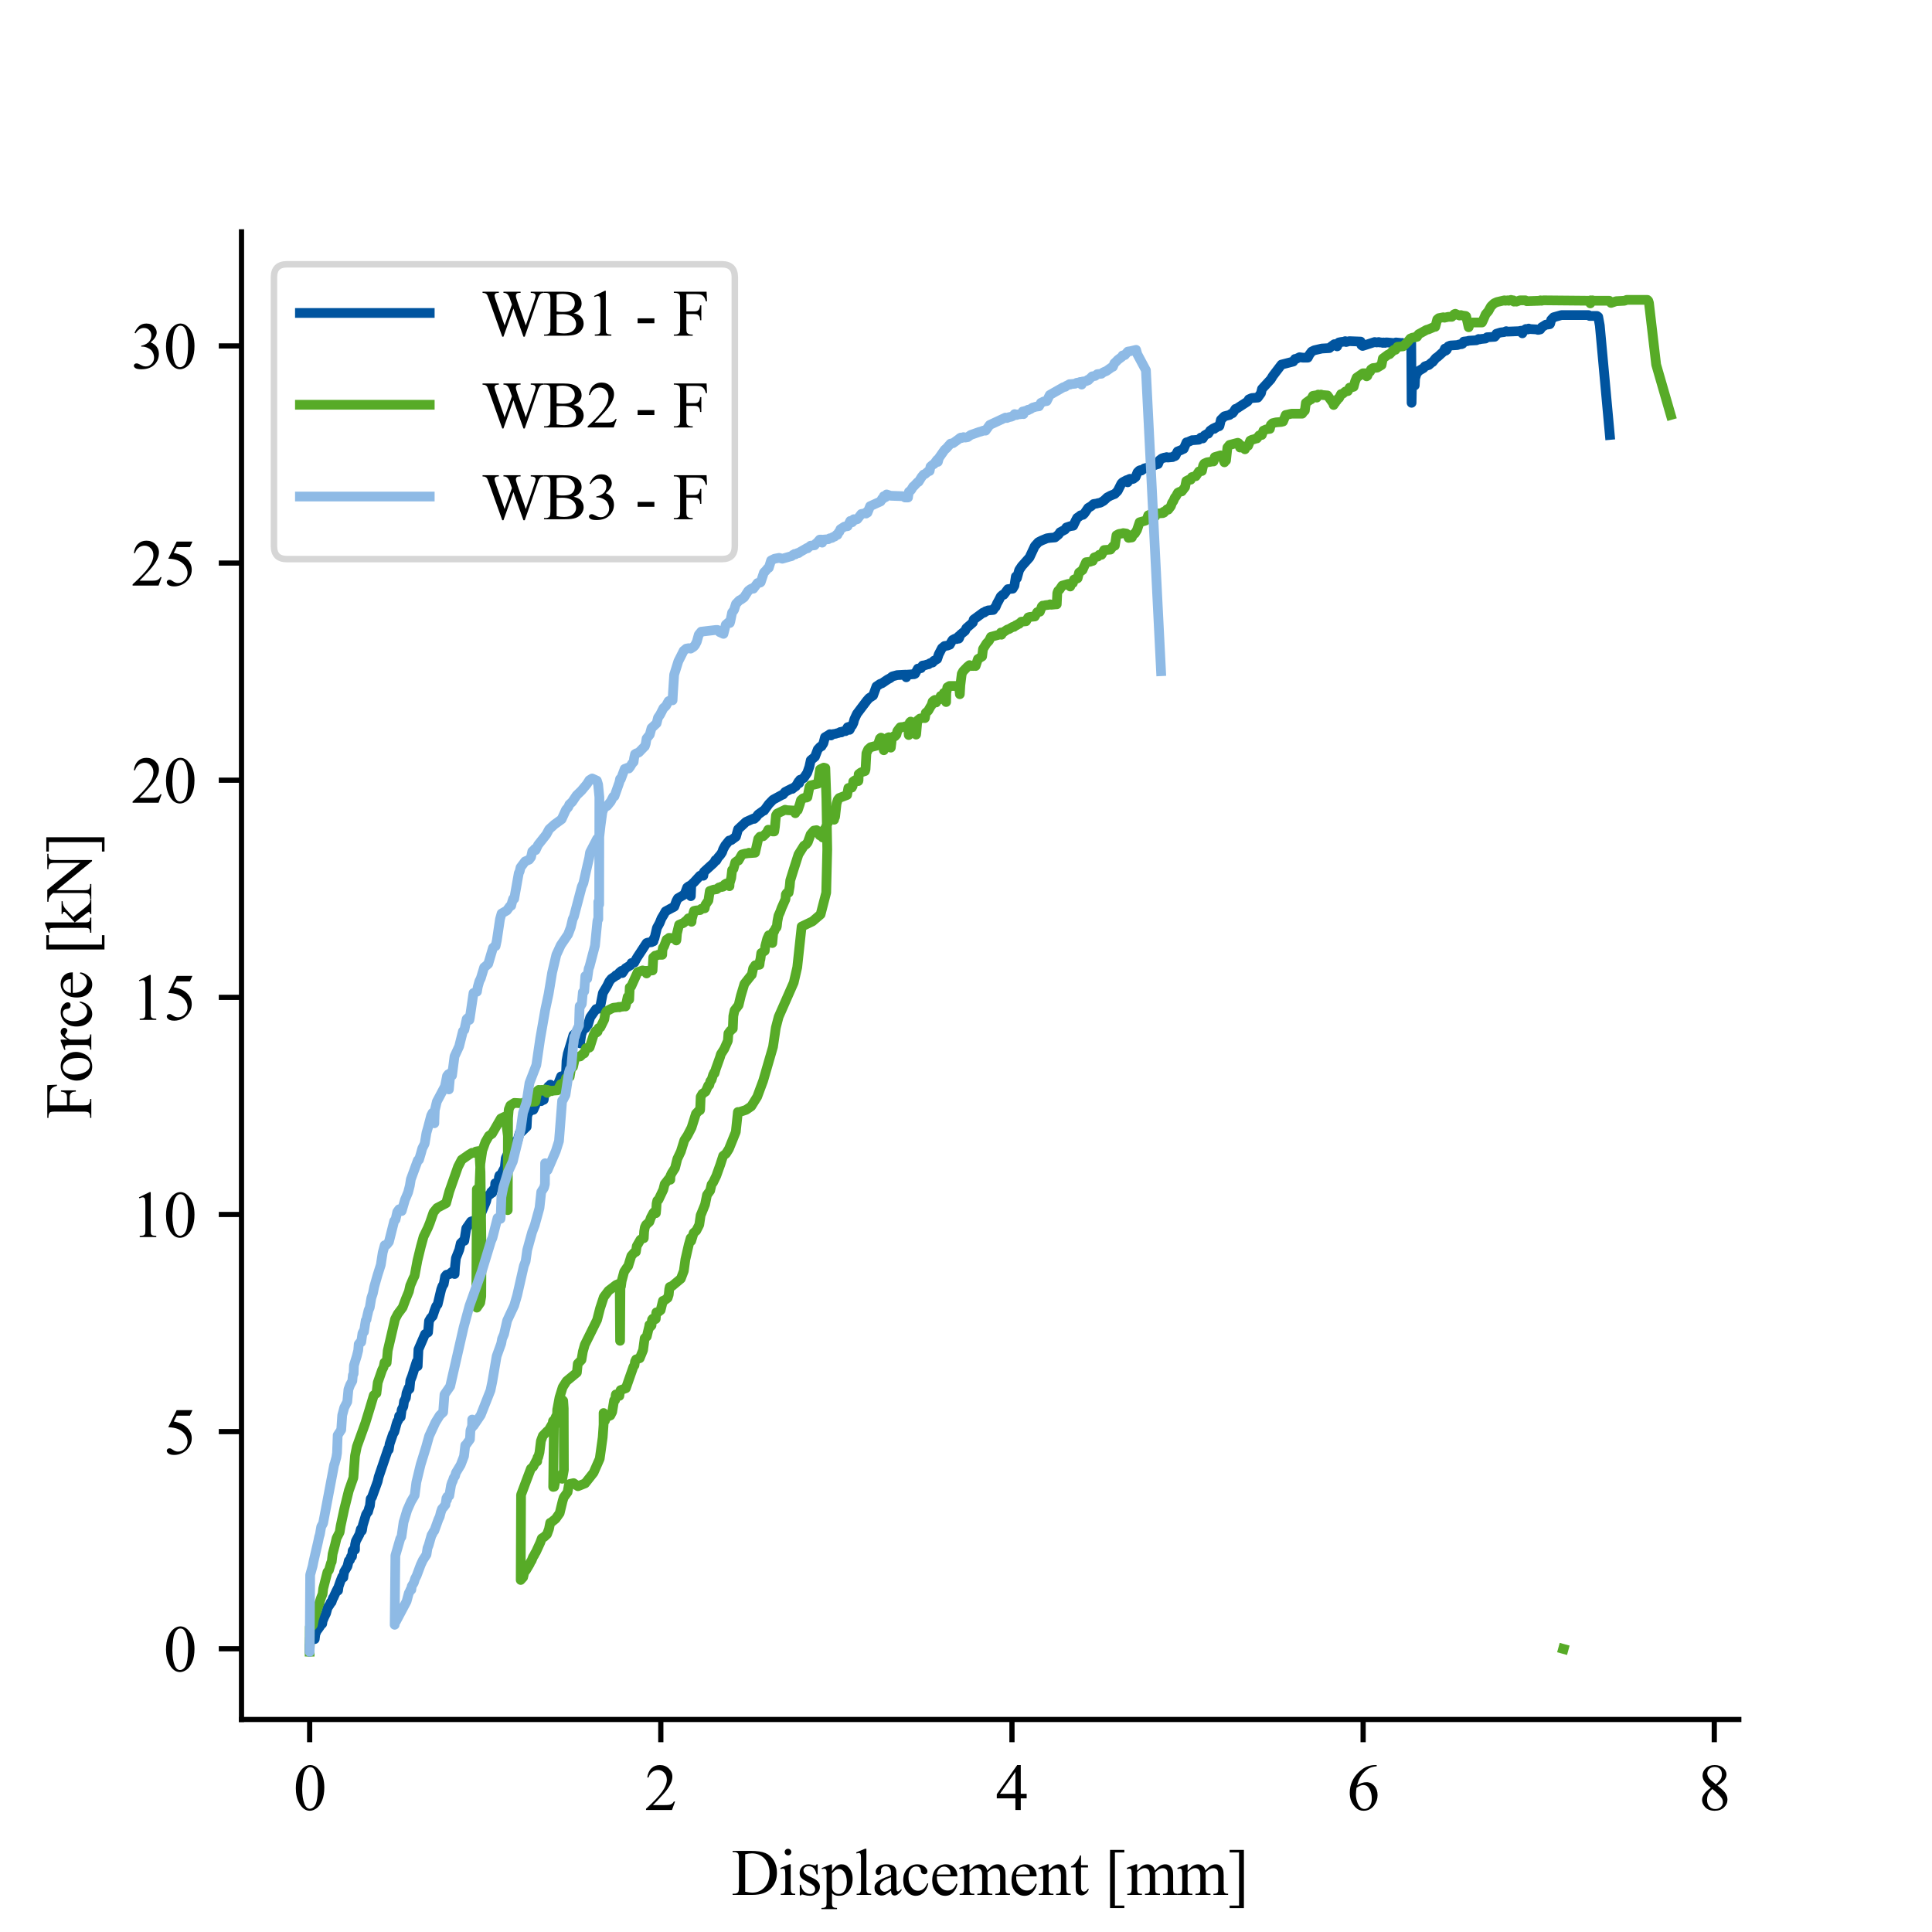 <?xml version="1.0" encoding="utf-8" standalone="no"?>
<!DOCTYPE svg PUBLIC "-//W3C//DTD SVG 1.1//EN"
  "http://www.w3.org/Graphics/SVG/1.1/DTD/svg11.dtd">
<svg xmlns:xlink="http://www.w3.org/1999/xlink" width="297.638pt" height="297.638pt" viewBox="0 0 297.638 297.638" xmlns="http://www.w3.org/2000/svg" version="1.1">
 <defs>
  <style type="text/css">*{stroke-linejoin: round; stroke-linecap: butt}</style>
 </defs>
 <g id="figure_1">
  <g id="patch_1">
   <path d="M 0 297.638 
L 297.638 297.638 
L 297.638 0 
L 0 0 
z
" style="fill: #ffffff"/>
  </g>
  <g id="axes_1">
   <g id="patch_2">
    <path d="M 37.205 264.898 
L 267.874 264.898 
L 267.874 35.717 
L 37.205 35.717 
z
" style="fill: #ffffff"/>
   </g>
   <g id="matplotlib.axis_1">
    <g id="xtick_1">
     <g id="line2d_1">
      <defs>
       <path id="m38f2267891" d="M 0 0 
L 0 3.5 
" style="stroke: #000000; stroke-width: 0.8"/>
      </defs>
      <g>
       <use xlink:href="#m38f2267891" x="47.705" y="264.898" style="stroke: #000000; stroke-width: 0.8"/>
      </g>
     </g>
     <g id="text_1">
      <!-- 0 -->
      <g transform="translate(45.205 278.841) scale(0.1 -0.1)">
       <defs>
        <path id="TimesNewRomanPSMT-30" d="M 231 2094 
Q 231 2819 450 3342 
Q 669 3866 1031 4122 
Q 1313 4325 1613 4325 
Q 2100 4325 2488 3828 
Q 2972 3213 2972 2159 
Q 2972 1422 2759 906 
Q 2547 391 2217 158 
Q 1888 -75 1581 -75 
Q 975 -75 572 641 
Q 231 1244 231 2094 
z
M 844 2016 
Q 844 1141 1059 588 
Q 1238 122 1591 122 
Q 1759 122 1940 273 
Q 2122 425 2216 781 
Q 2359 1319 2359 2297 
Q 2359 3022 2209 3506 
Q 2097 3866 1919 4016 
Q 1791 4119 1609 4119 
Q 1397 4119 1231 3928 
Q 1006 3669 925 3112 
Q 844 2556 844 2016 
z
" transform="scale(0.016)"/>
       </defs>
       <use xlink:href="#TimesNewRomanPSMT-30"/>
      </g>
     </g>
    </g>
    <g id="xtick_2">
     <g id="line2d_2">
      <g>
       <use xlink:href="#m38f2267891" x="101.803" y="264.898" style="stroke: #000000; stroke-width: 0.8"/>
      </g>
     </g>
     <g id="text_2">
      <!-- 2 -->
      <g transform="translate(99.303 278.841) scale(0.1 -0.1)">
       <defs>
        <path id="TimesNewRomanPSMT-32" d="M 2934 816 
L 2638 0 
L 138 0 
L 138 116 
Q 1241 1122 1691 1759 
Q 2141 2397 2141 2925 
Q 2141 3328 1894 3587 
Q 1647 3847 1303 3847 
Q 991 3847 742 3664 
Q 494 3481 375 3128 
L 259 3128 
Q 338 3706 661 4015 
Q 984 4325 1469 4325 
Q 1984 4325 2329 3994 
Q 2675 3663 2675 3213 
Q 2675 2891 2525 2569 
Q 2294 2063 1775 1497 
Q 997 647 803 472 
L 1909 472 
Q 2247 472 2383 497 
Q 2519 522 2628 598 
Q 2738 675 2819 816 
L 2934 816 
z
" transform="scale(0.016)"/>
       </defs>
       <use xlink:href="#TimesNewRomanPSMT-32"/>
      </g>
     </g>
    </g>
    <g id="xtick_3">
     <g id="line2d_3">
      <g>
       <use xlink:href="#m38f2267891" x="155.901" y="264.898" style="stroke: #000000; stroke-width: 0.8"/>
      </g>
     </g>
     <g id="text_3">
      <!-- 4 -->
      <g transform="translate(153.401 278.841) scale(0.1 -0.1)">
       <defs>
        <path id="TimesNewRomanPSMT-34" d="M 2978 1563 
L 2978 1119 
L 2409 1119 
L 2409 0 
L 1894 0 
L 1894 1119 
L 100 1119 
L 100 1519 
L 2066 4325 
L 2409 4325 
L 2409 1563 
L 2978 1563 
z
M 1894 1563 
L 1894 3666 
L 406 1563 
L 1894 1563 
z
" transform="scale(0.016)"/>
       </defs>
       <use xlink:href="#TimesNewRomanPSMT-34"/>
      </g>
     </g>
    </g>
    <g id="xtick_4">
     <g id="line2d_4">
      <g>
       <use xlink:href="#m38f2267891" x="209.999" y="264.898" style="stroke: #000000; stroke-width: 0.8"/>
      </g>
     </g>
     <g id="text_4">
      <!-- 6 -->
      <g transform="translate(207.499 278.841) scale(0.1 -0.1)">
       <defs>
        <path id="TimesNewRomanPSMT-36" d="M 2869 4325 
L 2869 4209 
Q 2456 4169 2195 4045 
Q 1934 3922 1679 3669 
Q 1425 3416 1258 3105 
Q 1091 2794 978 2366 
Q 1428 2675 1881 2675 
Q 2316 2675 2634 2325 
Q 2953 1975 2953 1425 
Q 2953 894 2631 456 
Q 2244 -75 1606 -75 
Q 1172 -75 869 213 
Q 275 772 275 1663 
Q 275 2231 503 2743 
Q 731 3256 1154 3653 
Q 1578 4050 1965 4187 
Q 2353 4325 2688 4325 
L 2869 4325 
z
M 925 2138 
Q 869 1716 869 1456 
Q 869 1156 980 804 
Q 1091 453 1309 247 
Q 1469 100 1697 100 
Q 1969 100 2183 356 
Q 2397 613 2397 1088 
Q 2397 1622 2184 2012 
Q 1972 2403 1581 2403 
Q 1463 2403 1327 2353 
Q 1191 2303 925 2138 
z
" transform="scale(0.016)"/>
       </defs>
       <use xlink:href="#TimesNewRomanPSMT-36"/>
      </g>
     </g>
    </g>
    <g id="xtick_5">
     <g id="line2d_5">
      <g>
       <use xlink:href="#m38f2267891" x="264.097" y="264.898" style="stroke: #000000; stroke-width: 0.8"/>
      </g>
     </g>
     <g id="text_5">
      <!-- 8 -->
      <g transform="translate(261.597 278.841) scale(0.1 -0.1)">
       <defs>
        <path id="TimesNewRomanPSMT-38" d="M 1228 2134 
Q 725 2547 579 2797 
Q 434 3047 434 3316 
Q 434 3728 753 4026 
Q 1072 4325 1600 4325 
Q 2113 4325 2425 4047 
Q 2738 3769 2738 3413 
Q 2738 3175 2569 2928 
Q 2400 2681 1866 2347 
Q 2416 1922 2594 1678 
Q 2831 1359 2831 1006 
Q 2831 559 2490 242 
Q 2150 -75 1597 -75 
Q 994 -75 656 303 
Q 388 606 388 966 
Q 388 1247 577 1523 
Q 766 1800 1228 2134 
z
M 1719 2469 
Q 2094 2806 2194 3001 
Q 2294 3197 2294 3444 
Q 2294 3772 2109 3958 
Q 1925 4144 1606 4144 
Q 1288 4144 1088 3959 
Q 888 3775 888 3528 
Q 888 3366 970 3203 
Q 1053 3041 1206 2894 
L 1719 2469 
z
M 1375 2016 
Q 1116 1797 991 1539 
Q 866 1281 866 981 
Q 866 578 1086 336 
Q 1306 94 1647 94 
Q 1984 94 2187 284 
Q 2391 475 2391 747 
Q 2391 972 2272 1150 
Q 2050 1481 1375 2016 
z
" transform="scale(0.016)"/>
       </defs>
       <use xlink:href="#TimesNewRomanPSMT-38"/>
      </g>
     </g>
    </g>
    <g id="text_6">
     <!-- Displacement [mm] -->
     <g transform="translate(112.69 291.924) scale(0.1 -0.1)">
      <defs>
       <path id="TimesNewRomanPSMT-44" d="M 109 0 
L 109 116 
L 269 116 
Q 538 116 650 288 
Q 719 391 719 750 
L 719 3488 
Q 719 3884 631 3984 
Q 509 4122 269 4122 
L 109 4122 
L 109 4238 
L 1834 4238 
Q 2784 4238 3279 4022 
Q 3775 3806 4076 3303 
Q 4378 2800 4378 2141 
Q 4378 1256 3841 663 
Q 3238 0 2003 0 
L 109 0 
z
M 1319 306 
Q 1716 219 1984 219 
Q 2709 219 3187 728 
Q 3666 1238 3666 2109 
Q 3666 2988 3187 3494 
Q 2709 4000 1959 4000 
Q 1678 4000 1319 3909 
L 1319 306 
z
" transform="scale(0.016)"/>
       <path id="TimesNewRomanPSMT-69" d="M 928 4444 
Q 1059 4444 1151 4351 
Q 1244 4259 1244 4128 
Q 1244 3997 1151 3903 
Q 1059 3809 928 3809 
Q 797 3809 703 3903 
Q 609 3997 609 4128 
Q 609 4259 701 4351 
Q 794 4444 928 4444 
z
M 1188 2947 
L 1188 647 
Q 1188 378 1227 289 
Q 1266 200 1342 156 
Q 1419 113 1622 113 
L 1622 0 
L 231 0 
L 231 113 
Q 441 113 512 153 
Q 584 194 626 287 
Q 669 381 669 647 
L 669 1750 
Q 669 2216 641 2353 
Q 619 2453 572 2492 
Q 525 2531 444 2531 
Q 356 2531 231 2484 
L 188 2597 
L 1050 2947 
L 1188 2947 
z
" transform="scale(0.016)"/>
       <path id="TimesNewRomanPSMT-73" d="M 2050 2947 
L 2050 1972 
L 1947 1972 
Q 1828 2431 1642 2597 
Q 1456 2763 1169 2763 
Q 950 2763 815 2647 
Q 681 2531 681 2391 
Q 681 2216 781 2091 
Q 878 1963 1175 1819 
L 1631 1597 
Q 2266 1288 2266 781 
Q 2266 391 1970 151 
Q 1675 -88 1309 -88 
Q 1047 -88 709 6 
Q 606 38 541 38 
Q 469 38 428 -44 
L 325 -44 
L 325 978 
L 428 978 
Q 516 541 762 319 
Q 1009 97 1316 97 
Q 1531 97 1667 223 
Q 1803 350 1803 528 
Q 1803 744 1651 891 
Q 1500 1038 1047 1263 
Q 594 1488 453 1669 
Q 313 1847 313 2119 
Q 313 2472 555 2709 
Q 797 2947 1181 2947 
Q 1350 2947 1591 2875 
Q 1750 2828 1803 2828 
Q 1853 2828 1881 2850 
Q 1909 2872 1947 2947 
L 2050 2947 
z
" transform="scale(0.016)"/>
       <path id="TimesNewRomanPSMT-70" d="M -6 2578 
L 875 2934 
L 994 2934 
L 994 2266 
Q 1216 2644 1439 2795 
Q 1663 2947 1909 2947 
Q 2341 2947 2628 2609 
Q 2981 2197 2981 1534 
Q 2981 794 2556 309 
Q 2206 -88 1675 -88 
Q 1444 -88 1275 -22 
Q 1150 25 994 166 
L 994 -706 
Q 994 -1000 1030 -1079 
Q 1066 -1159 1155 -1206 
Q 1244 -1253 1478 -1253 
L 1478 -1369 
L -22 -1369 
L -22 -1253 
L 56 -1253 
Q 228 -1256 350 -1188 
Q 409 -1153 442 -1076 
Q 475 -1000 475 -688 
L 475 2019 
Q 475 2297 450 2372 
Q 425 2447 370 2484 
Q 316 2522 222 2522 
Q 147 2522 31 2478 
L -6 2578 
z
M 994 2081 
L 994 1013 
Q 994 666 1022 556 
Q 1066 375 1236 237 
Q 1406 100 1666 100 
Q 1978 100 2172 344 
Q 2425 663 2425 1241 
Q 2425 1897 2138 2250 
Q 1938 2494 1663 2494 
Q 1513 2494 1366 2419 
Q 1253 2363 994 2081 
z
" transform="scale(0.016)"/>
       <path id="TimesNewRomanPSMT-6c" d="M 1184 4444 
L 1184 647 
Q 1184 378 1223 290 
Q 1263 203 1344 158 
Q 1425 113 1647 113 
L 1647 0 
L 244 0 
L 244 113 
Q 441 113 512 153 
Q 584 194 625 287 
Q 666 381 666 647 
L 666 3247 
Q 666 3731 644 3842 
Q 622 3953 573 3993 
Q 525 4034 450 4034 
Q 369 4034 244 3984 
L 191 4094 
L 1044 4444 
L 1184 4444 
z
" transform="scale(0.016)"/>
       <path id="TimesNewRomanPSMT-61" d="M 1822 413 
Q 1381 72 1269 19 
Q 1100 -59 909 -59 
Q 613 -59 420 144 
Q 228 347 228 678 
Q 228 888 322 1041 
Q 450 1253 767 1440 
Q 1084 1628 1822 1897 
L 1822 2009 
Q 1822 2438 1686 2597 
Q 1550 2756 1291 2756 
Q 1094 2756 978 2650 
Q 859 2544 859 2406 
L 866 2225 
Q 866 2081 792 2003 
Q 719 1925 600 1925 
Q 484 1925 411 2006 
Q 338 2088 338 2228 
Q 338 2497 613 2722 
Q 888 2947 1384 2947 
Q 1766 2947 2009 2819 
Q 2194 2722 2281 2516 
Q 2338 2381 2338 1966 
L 2338 994 
Q 2338 584 2353 492 
Q 2369 400 2405 369 
Q 2441 338 2488 338 
Q 2538 338 2575 359 
Q 2641 400 2828 588 
L 2828 413 
Q 2478 -56 2159 -56 
Q 2006 -56 1915 50 
Q 1825 156 1822 413 
z
M 1822 616 
L 1822 1706 
Q 1350 1519 1213 1441 
Q 966 1303 859 1153 
Q 753 1003 753 825 
Q 753 600 887 451 
Q 1022 303 1197 303 
Q 1434 303 1822 616 
z
" transform="scale(0.016)"/>
       <path id="TimesNewRomanPSMT-63" d="M 2631 1088 
Q 2516 522 2178 217 
Q 1841 -88 1431 -88 
Q 944 -88 581 321 
Q 219 731 219 1428 
Q 219 2103 620 2525 
Q 1022 2947 1584 2947 
Q 2006 2947 2278 2723 
Q 2550 2500 2550 2259 
Q 2550 2141 2473 2067 
Q 2397 1994 2259 1994 
Q 2075 1994 1981 2113 
Q 1928 2178 1911 2362 
Q 1894 2547 1784 2644 
Q 1675 2738 1481 2738 
Q 1169 2738 978 2506 
Q 725 2200 725 1697 
Q 725 1184 976 792 
Q 1228 400 1656 400 
Q 1963 400 2206 609 
Q 2378 753 2541 1131 
L 2631 1088 
z
" transform="scale(0.016)"/>
       <path id="TimesNewRomanPSMT-65" d="M 681 1784 
Q 678 1147 991 784 
Q 1303 422 1725 422 
Q 2006 422 2214 576 
Q 2422 731 2563 1106 
L 2659 1044 
Q 2594 616 2278 264 
Q 1963 -88 1488 -88 
Q 972 -88 605 314 
Q 238 716 238 1394 
Q 238 2128 614 2539 
Q 991 2950 1559 2950 
Q 2041 2950 2350 2633 
Q 2659 2316 2659 1784 
L 681 1784 
z
M 681 1966 
L 2006 1966 
Q 1991 2241 1941 2353 
Q 1863 2528 1708 2628 
Q 1553 2728 1384 2728 
Q 1125 2728 920 2526 
Q 716 2325 681 1966 
z
" transform="scale(0.016)"/>
       <path id="TimesNewRomanPSMT-6d" d="M 1050 2338 
Q 1363 2650 1419 2697 
Q 1559 2816 1721 2881 
Q 1884 2947 2044 2947 
Q 2313 2947 2506 2790 
Q 2700 2634 2766 2338 
Q 3088 2713 3309 2830 
Q 3531 2947 3766 2947 
Q 3994 2947 4170 2830 
Q 4347 2713 4450 2447 
Q 4519 2266 4519 1878 
L 4519 647 
Q 4519 378 4559 278 
Q 4591 209 4675 161 
Q 4759 113 4950 113 
L 4950 0 
L 3538 0 
L 3538 113 
L 3597 113 
Q 3781 113 3884 184 
Q 3956 234 3988 344 
Q 4000 397 4000 647 
L 4000 1878 
Q 4000 2228 3916 2372 
Q 3794 2572 3525 2572 
Q 3359 2572 3192 2489 
Q 3025 2406 2788 2181 
L 2781 2147 
L 2788 2013 
L 2788 647 
Q 2788 353 2820 281 
Q 2853 209 2943 161 
Q 3034 113 3253 113 
L 3253 0 
L 1806 0 
L 1806 113 
Q 2044 113 2133 169 
Q 2222 225 2256 338 
Q 2272 391 2272 647 
L 2272 1878 
Q 2272 2228 2169 2381 
Q 2031 2581 1784 2581 
Q 1616 2581 1450 2491 
Q 1191 2353 1050 2181 
L 1050 647 
Q 1050 366 1089 281 
Q 1128 197 1204 155 
Q 1281 113 1516 113 
L 1516 0 
L 100 0 
L 100 113 
Q 297 113 375 155 
Q 453 197 493 289 
Q 534 381 534 647 
L 534 1741 
Q 534 2213 506 2350 
Q 484 2453 437 2492 
Q 391 2531 309 2531 
Q 222 2531 100 2484 
L 53 2597 
L 916 2947 
L 1050 2947 
L 1050 2338 
z
" transform="scale(0.016)"/>
       <path id="TimesNewRomanPSMT-6e" d="M 1034 2341 
Q 1538 2947 1994 2947 
Q 2228 2947 2397 2830 
Q 2566 2713 2666 2444 
Q 2734 2256 2734 1869 
L 2734 647 
Q 2734 375 2778 278 
Q 2813 200 2889 156 
Q 2966 113 3172 113 
L 3172 0 
L 1756 0 
L 1756 113 
L 1816 113 
Q 2016 113 2095 173 
Q 2175 234 2206 353 
Q 2219 400 2219 647 
L 2219 1819 
Q 2219 2209 2117 2386 
Q 2016 2563 1775 2563 
Q 1403 2563 1034 2156 
L 1034 647 
Q 1034 356 1069 288 
Q 1113 197 1189 155 
Q 1266 113 1500 113 
L 1500 0 
L 84 0 
L 84 113 
L 147 113 
Q 366 113 442 223 
Q 519 334 519 647 
L 519 1709 
Q 519 2225 495 2337 
Q 472 2450 423 2490 
Q 375 2531 294 2531 
Q 206 2531 84 2484 
L 38 2597 
L 900 2947 
L 1034 2947 
L 1034 2341 
z
" transform="scale(0.016)"/>
       <path id="TimesNewRomanPSMT-74" d="M 1031 3803 
L 1031 2863 
L 1700 2863 
L 1700 2644 
L 1031 2644 
L 1031 788 
Q 1031 509 1111 412 
Q 1191 316 1316 316 
Q 1419 316 1516 380 
Q 1613 444 1666 569 
L 1788 569 
Q 1678 263 1478 108 
Q 1278 -47 1066 -47 
Q 922 -47 784 33 
Q 647 113 581 261 
Q 516 409 516 719 
L 516 2644 
L 63 2644 
L 63 2747 
Q 234 2816 414 2980 
Q 594 3144 734 3369 
Q 806 3488 934 3803 
L 1031 3803 
z
" transform="scale(0.016)"/>
       <path id="TimesNewRomanPSMT-20" transform="scale(0.016)"/>
       <path id="TimesNewRomanPSMT-5b" d="M 1900 -1269 
L 525 -1269 
L 525 4334 
L 1900 4334 
L 1900 4088 
L 994 4088 
L 994 -1025 
L 1900 -1025 
L 1900 -1269 
z
" transform="scale(0.016)"/>
       <path id="TimesNewRomanPSMT-5d" d="M 234 4334 
L 1609 4334 
L 1609 -1272 
L 234 -1272 
L 234 -1025 
L 1141 -1025 
L 1141 4088 
L 234 4088 
L 234 4334 
z
" transform="scale(0.016)"/>
      </defs>
      <use xlink:href="#TimesNewRomanPSMT-44"/>
      <use xlink:href="#TimesNewRomanPSMT-69" x="72.217"/>
      <use xlink:href="#TimesNewRomanPSMT-73" x="100"/>
      <use xlink:href="#TimesNewRomanPSMT-70" x="138.916"/>
      <use xlink:href="#TimesNewRomanPSMT-6c" x="188.916"/>
      <use xlink:href="#TimesNewRomanPSMT-61" x="216.699"/>
      <use xlink:href="#TimesNewRomanPSMT-63" x="261.084"/>
      <use xlink:href="#TimesNewRomanPSMT-65" x="305.469"/>
      <use xlink:href="#TimesNewRomanPSMT-6d" x="349.854"/>
      <use xlink:href="#TimesNewRomanPSMT-65" x="427.637"/>
      <use xlink:href="#TimesNewRomanPSMT-6e" x="472.021"/>
      <use xlink:href="#TimesNewRomanPSMT-74" x="522.021"/>
      <use xlink:href="#TimesNewRomanPSMT-20" x="549.805"/>
      <use xlink:href="#TimesNewRomanPSMT-5b" x="574.805"/>
      <use xlink:href="#TimesNewRomanPSMT-6d" x="608.105"/>
      <use xlink:href="#TimesNewRomanPSMT-6d" x="685.889"/>
      <use xlink:href="#TimesNewRomanPSMT-5d" x="763.672"/>
     </g>
    </g>
   </g>
   <g id="matplotlib.axis_2">
    <g id="ytick_1">
     <g id="line2d_6">
      <defs>
       <path id="mf9d3a79ead" d="M 0 0 
L -3.5 0 
" style="stroke: #000000; stroke-width: 0.8"/>
      </defs>
      <g>
       <use xlink:href="#mf9d3a79ead" x="37.205" y="254.004" style="stroke: #000000; stroke-width: 0.8"/>
      </g>
     </g>
     <g id="text_7">
      <!-- 0 -->
      <g transform="translate(25.205 257.476) scale(0.1 -0.1)">
       <use xlink:href="#TimesNewRomanPSMT-30"/>
      </g>
     </g>
    </g>
    <g id="ytick_2">
     <g id="line2d_7">
      <g>
       <use xlink:href="#mf9d3a79ead" x="37.205" y="220.552" style="stroke: #000000; stroke-width: 0.8"/>
      </g>
     </g>
     <g id="text_8">
      <!-- 5 -->
      <g transform="translate(25.205 224.024) scale(0.1 -0.1)">
       <defs>
        <path id="TimesNewRomanPSMT-35" d="M 2778 4238 
L 2534 3706 
L 1259 3706 
L 981 3138 
Q 1809 3016 2294 2522 
Q 2709 2097 2709 1522 
Q 2709 1188 2573 903 
Q 2438 619 2231 419 
Q 2025 219 1772 97 
Q 1413 -75 1034 -75 
Q 653 -75 479 54 
Q 306 184 306 341 
Q 306 428 378 495 
Q 450 563 559 563 
Q 641 563 702 538 
Q 763 513 909 409 
Q 1144 247 1384 247 
Q 1750 247 2026 523 
Q 2303 800 2303 1197 
Q 2303 1581 2056 1914 
Q 1809 2247 1375 2428 
Q 1034 2569 447 2591 
L 1259 4238 
L 2778 4238 
z
" transform="scale(0.016)"/>
       </defs>
       <use xlink:href="#TimesNewRomanPSMT-35"/>
      </g>
     </g>
    </g>
    <g id="ytick_3">
     <g id="line2d_8">
      <g>
       <use xlink:href="#mf9d3a79ead" x="37.205" y="187.1" style="stroke: #000000; stroke-width: 0.8"/>
      </g>
     </g>
     <g id="text_9">
      <!-- 10 -->
      <g transform="translate(20.205 190.572) scale(0.1 -0.1)">
       <defs>
        <path id="TimesNewRomanPSMT-31" d="M 750 3822 
L 1781 4325 
L 1884 4325 
L 1884 747 
Q 1884 391 1914 303 
Q 1944 216 2037 169 
Q 2131 122 2419 116 
L 2419 0 
L 825 0 
L 825 116 
Q 1125 122 1212 167 
Q 1300 213 1334 289 
Q 1369 366 1369 747 
L 1369 3034 
Q 1369 3497 1338 3628 
Q 1316 3728 1258 3775 
Q 1200 3822 1119 3822 
Q 1003 3822 797 3725 
L 750 3822 
z
" transform="scale(0.016)"/>
       </defs>
       <use xlink:href="#TimesNewRomanPSMT-31"/>
       <use xlink:href="#TimesNewRomanPSMT-30" x="50"/>
      </g>
     </g>
    </g>
    <g id="ytick_4">
     <g id="line2d_9">
      <g>
       <use xlink:href="#mf9d3a79ead" x="37.205" y="153.648" style="stroke: #000000; stroke-width: 0.8"/>
      </g>
     </g>
     <g id="text_10">
      <!-- 15 -->
      <g transform="translate(20.205 157.12) scale(0.1 -0.1)">
       <use xlink:href="#TimesNewRomanPSMT-31"/>
       <use xlink:href="#TimesNewRomanPSMT-35" x="50"/>
      </g>
     </g>
    </g>
    <g id="ytick_5">
     <g id="line2d_10">
      <g>
       <use xlink:href="#mf9d3a79ead" x="37.205" y="120.196" style="stroke: #000000; stroke-width: 0.8"/>
      </g>
     </g>
     <g id="text_11">
      <!-- 20 -->
      <g transform="translate(20.205 123.668) scale(0.1 -0.1)">
       <use xlink:href="#TimesNewRomanPSMT-32"/>
       <use xlink:href="#TimesNewRomanPSMT-30" x="50"/>
      </g>
     </g>
    </g>
    <g id="ytick_6">
     <g id="line2d_11">
      <g>
       <use xlink:href="#mf9d3a79ead" x="37.205" y="86.744" style="stroke: #000000; stroke-width: 0.8"/>
      </g>
     </g>
     <g id="text_12">
      <!-- 25 -->
      <g transform="translate(20.205 90.216) scale(0.1 -0.1)">
       <use xlink:href="#TimesNewRomanPSMT-32"/>
       <use xlink:href="#TimesNewRomanPSMT-35" x="50"/>
      </g>
     </g>
    </g>
    <g id="ytick_7">
     <g id="line2d_12">
      <g>
       <use xlink:href="#mf9d3a79ead" x="37.205" y="53.293" style="stroke: #000000; stroke-width: 0.8"/>
      </g>
     </g>
     <g id="text_13">
      <!-- 30 -->
      <g transform="translate(20.205 56.764) scale(0.1 -0.1)">
       <defs>
        <path id="TimesNewRomanPSMT-33" d="M 325 3431 
Q 506 3859 782 4092 
Q 1059 4325 1472 4325 
Q 1981 4325 2253 3994 
Q 2459 3747 2459 3466 
Q 2459 3003 1878 2509 
Q 2269 2356 2469 2072 
Q 2669 1788 2669 1403 
Q 2669 853 2319 450 
Q 1863 -75 997 -75 
Q 569 -75 414 31 
Q 259 138 259 259 
Q 259 350 332 419 
Q 406 488 509 488 
Q 588 488 669 463 
Q 722 447 909 348 
Q 1097 250 1169 231 
Q 1284 197 1416 197 
Q 1734 197 1970 444 
Q 2206 691 2206 1028 
Q 2206 1275 2097 1509 
Q 2016 1684 1919 1775 
Q 1784 1900 1550 2001 
Q 1316 2103 1072 2103 
L 972 2103 
L 972 2197 
Q 1219 2228 1467 2375 
Q 1716 2522 1828 2728 
Q 1941 2934 1941 3181 
Q 1941 3503 1739 3701 
Q 1538 3900 1238 3900 
Q 753 3900 428 3381 
L 325 3431 
z
" transform="scale(0.016)"/>
       </defs>
       <use xlink:href="#TimesNewRomanPSMT-33"/>
       <use xlink:href="#TimesNewRomanPSMT-30" x="50"/>
      </g>
     </g>
    </g>
    <g id="text_14">
     <!-- Force [kN] -->
     <g transform="translate(14.066 172.382) rotate(-90) scale(0.1 -0.1)">
      <defs>
       <path id="TimesNewRomanPSMT-46" d="M 1309 4006 
L 1309 2341 
L 2081 2341 
Q 2347 2341 2470 2458 
Q 2594 2575 2634 2922 
L 2750 2922 
L 2750 1488 
L 2634 1488 
Q 2631 1734 2570 1850 
Q 2509 1966 2401 2023 
Q 2294 2081 2081 2081 
L 1309 2081 
L 1309 750 
Q 1309 428 1350 325 
Q 1381 247 1481 191 
Q 1619 116 1769 116 
L 1922 116 
L 1922 0 
L 103 0 
L 103 116 
L 253 116 
Q 516 116 634 269 
Q 709 369 709 750 
L 709 3488 
Q 709 3809 669 3913 
Q 638 3991 541 4047 
Q 406 4122 253 4122 
L 103 4122 
L 103 4238 
L 3256 4238 
L 3297 3306 
L 3188 3306 
Q 3106 3603 2998 3742 
Q 2891 3881 2733 3943 
Q 2575 4006 2244 4006 
L 1309 4006 
z
" transform="scale(0.016)"/>
       <path id="TimesNewRomanPSMT-6f" d="M 1600 2947 
Q 2250 2947 2644 2453 
Q 2978 2031 2978 1484 
Q 2978 1100 2793 706 
Q 2609 313 2286 112 
Q 1963 -88 1566 -88 
Q 919 -88 538 428 
Q 216 863 216 1403 
Q 216 1797 411 2186 
Q 606 2575 925 2761 
Q 1244 2947 1600 2947 
z
M 1503 2744 
Q 1338 2744 1170 2645 
Q 1003 2547 900 2300 
Q 797 2053 797 1666 
Q 797 1041 1045 587 
Q 1294 134 1700 134 
Q 2003 134 2200 384 
Q 2397 634 2397 1244 
Q 2397 2006 2069 2444 
Q 1847 2744 1503 2744 
z
" transform="scale(0.016)"/>
       <path id="TimesNewRomanPSMT-72" d="M 1038 2947 
L 1038 2303 
Q 1397 2947 1775 2947 
Q 1947 2947 2059 2842 
Q 2172 2738 2172 2600 
Q 2172 2478 2090 2393 
Q 2009 2309 1897 2309 
Q 1788 2309 1652 2417 
Q 1516 2525 1450 2525 
Q 1394 2525 1328 2463 
Q 1188 2334 1038 2041 
L 1038 669 
Q 1038 431 1097 309 
Q 1138 225 1241 169 
Q 1344 113 1538 113 
L 1538 0 
L 72 0 
L 72 113 
Q 291 113 397 181 
Q 475 231 506 341 
Q 522 394 522 644 
L 522 1753 
Q 522 2253 501 2348 
Q 481 2444 426 2487 
Q 372 2531 291 2531 
Q 194 2531 72 2484 
L 41 2597 
L 906 2947 
L 1038 2947 
z
" transform="scale(0.016)"/>
       <path id="TimesNewRomanPSMT-6b" d="M 1047 4444 
L 1047 1594 
L 1775 2259 
Q 2006 2472 2044 2528 
Q 2069 2566 2069 2603 
Q 2069 2666 2017 2711 
Q 1966 2756 1847 2763 
L 1847 2863 
L 3091 2863 
L 3091 2763 
Q 2834 2756 2664 2684 
Q 2494 2613 2291 2428 
L 1556 1750 
L 2291 822 
Q 2597 438 2703 334 
Q 2853 188 2966 144 
Q 3044 113 3238 113 
L 3238 0 
L 1847 0 
L 1847 113 
Q 1966 116 2008 148 
Q 2050 181 2050 241 
Q 2050 313 1925 472 
L 1047 1594 
L 1047 644 
Q 1047 366 1086 278 
Q 1125 191 1197 153 
Q 1269 116 1509 113 
L 1509 0 
L 53 0 
L 53 113 
Q 272 113 381 166 
Q 447 200 481 272 
Q 528 375 528 628 
L 528 3234 
Q 528 3731 506 3842 
Q 484 3953 434 3995 
Q 384 4038 303 4038 
Q 238 4038 106 3984 
L 53 4094 
L 903 4444 
L 1047 4444 
z
" transform="scale(0.016)"/>
       <path id="TimesNewRomanPSMT-4e" d="M -84 4238 
L 1066 4238 
L 3656 1059 
L 3656 3503 
Q 3656 3894 3569 3991 
Q 3453 4122 3203 4122 
L 3056 4122 
L 3056 4238 
L 4531 4238 
L 4531 4122 
L 4381 4122 
Q 4113 4122 4000 3959 
Q 3931 3859 3931 3503 
L 3931 -69 
L 3819 -69 
L 1025 3344 
L 1025 734 
Q 1025 344 1109 247 
Q 1228 116 1475 116 
L 1625 116 
L 1625 0 
L 150 0 
L 150 116 
L 297 116 
Q 569 116 681 278 
Q 750 378 750 734 
L 750 3681 
Q 566 3897 470 3965 
Q 375 4034 191 4094 
Q 100 4122 -84 4122 
L -84 4238 
z
" transform="scale(0.016)"/>
      </defs>
      <use xlink:href="#TimesNewRomanPSMT-46"/>
      <use xlink:href="#TimesNewRomanPSMT-6f" x="55.615"/>
      <use xlink:href="#TimesNewRomanPSMT-72" x="105.615"/>
      <use xlink:href="#TimesNewRomanPSMT-63" x="138.916"/>
      <use xlink:href="#TimesNewRomanPSMT-65" x="183.301"/>
      <use xlink:href="#TimesNewRomanPSMT-20" x="227.686"/>
      <use xlink:href="#TimesNewRomanPSMT-5b" x="252.686"/>
      <use xlink:href="#TimesNewRomanPSMT-6b" x="285.986"/>
      <use xlink:href="#TimesNewRomanPSMT-4e" x="335.986"/>
      <use xlink:href="#TimesNewRomanPSMT-5d" x="408.203"/>
     </g>
    </g>
   </g>
   <g id="line2d_13">
    <path d="M 47.697 254.019 
L 47.696 254.448 
L 47.758 252.321 
L 48.408 252.258 
L 48.487 252.036 
L 48.487 252.106 
L 48.487 252.514 
L 48.596 251.674 
L 48.637 251.638 
L 48.646 251.608 
L 48.833 251.166 
L 48.973 251.022 
L 49.161 250.749 
L 49.254 250.618 
L 49.356 250.392 
L 49.256 250.623 
L 49.368 250.399 
L 49.391 250.424 
L 49.417 250.242 
L 49.422 250.257 
L 49.553 249.838 
L 49.62 249.771 
L 49.638 250.158 
L 49.721 249.618 
L 49.741 249.624 
L 49.82 249.433 
L 49.932 249.169 
L 50.231 248.551 
L 50.467 247.679 
L 50.84 247.14 
L 50.967 246.832 
L 51.081 246.812 
L 51.289 246.189 
L 51.37 246.123 
L 51.508 245.801 
L 51.827 245.112 
L 51.989 244.798 
L 52.065 244.644 
L 52.079 245.039 
L 52.165 244.417 
L 52.411 243.701 
L 52.725 242.898 
L 52.896 243.025 
L 52.898 242.951 
L 53.015 242.169 
L 53.531 241.292 
L 53.731 240.442 
L 53.915 240.322 
L 54.067 239.834 
L 54.226 239.793 
L 54.326 238.904 
L 54.575 238.562 
L 54.67 238.669 
L 54.692 238.75 
L 54.697 238.007 
L 54.819 237.418 
L 55.384 236.361 
L 55.587 235.585 
L 55.682 235.458 
L 55.73 235.839 
L 55.763 235.773 
L 55.895 234.956 
L 56.393 233.324 
L 56.588 233.009 
L 56.699 232.909 
L 56.853 232.347 
L 56.985 231.979 
L 57.102 230.909 
L 57.302 230.654 
L 58.184 228.212 
L 58.335 227.53 
L 59.82 223.155 
L 59.888 223.335 
L 60.026 222.445 
L 60.559 220.88 
L 60.74 220.626 
L 61.091 219.341 
L 61.224 218.953 
L 61.324 218.846 
L 61.411 218.659 
L 61.494 218.137 
L 61.53 218.143 
L 61.705 218.337 
L 61.711 218.264 
L 61.73 218.304 
L 61.881 217.167 
L 62.136 216.685 
L 62.246 215.882 
L 62.525 215.367 
L 62.628 214.618 
L 62.942 213.821 
L 63.09 213.969 
L 63.098 213.902 
L 63.212 212.691 
L 63.483 211.995 
L 64.189 209.774 
L 64.245 209.714 
L 64.345 210.47 
L 64.37 209.901 
L 64.464 207.894 
L 65.481 205.532 
L 65.944 205.264 
L 66.093 203.512 
L 66.38 203.023 
L 66.655 202.762 
L 66.918 201.966 
L 67.183 201.25 
L 67.426 200.942 
L 67.797 199.37 
L 67.967 198.648 
L 68.154 198.139 
L 68.357 197.831 
L 68.57 196.661 
L 68.792 196.386 
L 69.225 196.293 
L 69.658 195.925 
L 70.026 195.818 
L 70.037 196.273 
L 70.101 195.115 
L 70.239 193.824 
L 70.756 192.526 
L 70.983 191.536 
L 71.378 191.154 
L 71.53 191.161 
L 71.833 189.228 
L 72.558 188.191 
L 73.423 187.896 
L 73.78 187.548 
L 73.829 187.642 
L 73.896 187.736 
L 73.94 187.635 
L 74.032 187.441 
L 74.102 186.966 
L 74.889 185.093 
L 75.078 184.29 
L 75.538 183.956 
L 75.674 183.621 
L 75.836 183.688 
L 75.836 183.755 
L 75.944 183.353 
L 75.998 183.287 
L 76.16 183.153 
L 76.242 183.086 
L 76.296 182.283 
L 76.323 182.283 
L 76.512 182.216 
L 76.593 182.618 
L 76.701 182.149 
L 76.728 182.216 
L 76.783 182.082 
L 76.81 182.082 
L 76.81 182.082 
L 76.864 181.346 
L 76.945 181.079 
L 77.161 181.012 
L 77.648 180.075 
L 77.756 180.008 
L 77.783 179.674 
L 77.919 178.403 
L 78.243 177.734 
L 78.487 176.329 
L 79.217 175.927 
L 79.704 175.86 
L 79.893 175.124 
L 80.055 174.522 
L 80.164 174.388 
L 80.245 174.455 
L 81.137 173.586 
L 81.219 171.913 
L 81.516 171.11 
L 81.678 171.177 
L 82.03 170.909 
L 82.165 170.976 
L 82.463 170.307 
L 82.625 169.638 
L 82.95 169.437 
L 83.193 169.571 
L 83.22 169.504 
L 83.301 169.571 
L 83.355 169.638 
L 83.437 169.571 
L 83.464 169.571 
L 83.599 169.437 
L 83.761 169.437 
L 83.788 169.304 
L 83.869 168.166 
L 84.14 167.899 
L 84.275 167.899 
L 84.492 167.363 
L 84.681 167.631 
L 84.789 167.096 
L 84.87 167.23 
L 85.222 167.497 
L 85.276 167.43 
L 85.276 167.363 
L 85.384 167.363 
L 85.438 167.363 
L 85.519 167.564 
L 85.574 167.497 
L 85.628 167.363 
L 85.709 167.43 
L 85.925 167.363 
L 86.033 166.828 
L 86.439 165.825 
L 86.547 165.892 
L 86.683 165.758 
L 87.061 165.825 
L 87.061 165.825 
L 87.142 165.892 
L 87.196 165.49 
L 87.278 163.416 
L 87.467 162.346 
L 88.035 160.472 
L 88.333 159.469 
L 88.684 159.134 
L 89.333 160.405 
L 89.387 160.74 
L 89.387 160.472 
L 89.55 159.402 
L 89.793 158.666 
L 90.199 158.398 
L 90.361 158.131 
L 90.578 157.863 
L 90.929 156.726 
L 91.822 155.455 
L 92.282 155.388 
L 92.525 154.786 
L 92.877 152.979 
L 93.553 151.842 
L 93.878 151.173 
L 94.202 150.771 
L 94.716 150.437 
L 94.905 150.236 
L 95.068 150.236 
L 95.419 149.835 
L 95.744 149.567 
L 95.879 149.902 
L 96.366 149.166 
L 97.123 148.697 
L 97.286 148.363 
L 97.583 148.296 
L 97.719 148.296 
L 98.043 147.694 
L 98.205 147.426 
L 99.612 145.285 
L 99.774 145.218 
L 100.369 145.151 
L 100.532 144.884 
L 100.667 145.018 
L 100.748 144.549 
L 100.829 144.549 
L 101.208 142.944 
L 101.614 142.208 
L 101.911 141.472 
L 102.236 140.936 
L 102.533 140.401 
L 103.264 140 
L 103.642 139.799 
L 103.805 139.732 
L 103.886 139.665 
L 104.21 138.796 
L 104.427 138.394 
L 105.455 137.792 
L 105.86 136.722 
L 106.131 136.521 
L 106.266 136.521 
L 106.374 136.387 
L 106.428 138.06 
L 106.482 136.655 
L 106.564 136.253 
L 106.834 135.986 
L 106.915 135.919 
L 107.835 134.915 
L 108.024 134.848 
L 108.241 134.648 
L 108.349 134.915 
L 108.457 134.313 
L 109.999 132.908 
L 110.215 132.507 
L 110.35 132.574 
L 110.621 132.105 
L 110.973 131.704 
L 111.243 131.302 
L 111.405 130.834 
L 111.73 130.232 
L 112.325 129.496 
L 112.65 129.429 
L 113.38 128.894 
L 113.705 127.756 
L 114.922 126.619 
L 116.112 126.084 
L 116.193 126.151 
L 116.545 125.816 
L 116.788 125.482 
L 117.627 124.88 
L 117.708 124.88 
L 118.438 123.876 
L 119.087 123.207 
L 120.44 122.471 
L 120.629 122.404 
L 120.954 122.003 
L 122.009 121.467 
L 122.063 121.534 
L 122.117 121.467 
L 122.225 121.401 
L 122.55 121.133 
L 122.604 121.133 
L 122.955 120.531 
L 123.036 120.397 
L 123.118 120.665 
L 123.253 120.129 
L 123.496 120.063 
L 123.686 119.929 
L 123.821 119.862 
L 124.362 119.059 
L 124.686 118.122 
L 124.903 117.119 
L 125.552 116.584 
L 125.985 115.446 
L 126.363 115.045 
L 126.553 114.978 
L 126.85 114.509 
L 127.094 113.573 
L 127.662 113.238 
L 127.851 113.105 
L 128.013 113.305 
L 128.257 113.105 
L 128.744 113.038 
L 128.933 112.971 
L 129.231 112.904 
L 129.447 112.77 
L 129.474 112.837 
L 129.528 112.77 
L 129.609 112.837 
L 129.745 112.703 
L 130.096 112.636 
L 130.204 112.569 
L 130.259 112.636 
L 130.583 112.034 
L 130.8 111.967 
L 130.881 112.435 
L 130.962 112.302 
L 131.151 111.833 
L 131.286 111.766 
L 131.476 111.365 
L 131.611 110.83 
L 132.017 109.96 
L 133.531 107.953 
L 133.883 107.552 
L 134.505 107.15 
L 135.019 105.745 
L 135.614 105.344 
L 135.858 105.277 
L 136.75 104.675 
L 137.129 104.474 
L 137.481 104.206 
L 138.211 104.006 
L 139.509 103.939 
L 139.618 104.34 
L 139.78 103.939 
L 140.699 103.872 
L 140.754 103.805 
L 140.808 103.872 
L 140.97 103.805 
L 140.97 103.805 
L 141.403 103.002 
L 141.89 102.935 
L 142.133 102.534 
L 142.566 102.467 
L 142.728 102.4 
L 143.053 102.333 
L 143.215 102.199 
L 143.377 102.132 
L 143.675 102.065 
L 143.864 101.798 
L 144.054 101.731 
L 144.324 101.53 
L 144.378 101.53 
L 144.622 100.794 
L 145.108 99.858 
L 145.514 99.523 
L 145.974 99.456 
L 146.136 99.389 
L 146.326 99.322 
L 146.623 98.787 
L 146.758 98.586 
L 147.137 98.386 
L 147.381 98.453 
L 147.462 98.386 
L 147.651 98.051 
L 147.705 98.386 
L 147.759 98.319 
L 147.949 97.784 
L 148.679 97.181 
L 148.868 96.78 
L 149.869 95.91 
L 150.004 95.442 
L 151.465 94.371 
L 151.627 94.371 
L 151.844 94.171 
L 152.087 94.104 
L 152.222 94.037 
L 153.007 93.97 
L 153.277 93.569 
L 153.385 93.502 
L 153.602 92.966 
L 153.899 92.431 
L 154.17 91.896 
L 154.467 91.628 
L 154.63 91.628 
L 155.279 90.759 
L 156.009 90.692 
L 156.28 90.223 
L 156.496 88.818 
L 156.658 89.086 
L 157.01 87.815 
L 157.416 87.213 
L 158.606 85.875 
L 159.417 84.135 
L 159.958 83.533 
L 160.472 83.265 
L 161.284 82.931 
L 161.717 82.864 
L 162.528 82.797 
L 163.096 82.329 
L 163.312 81.994 
L 164.07 81.593 
L 164.286 81.258 
L 164.881 81.058 
L 165.341 80.991 
L 165.693 80.255 
L 165.936 79.786 
L 166.234 79.586 
L 166.477 79.385 
L 166.829 79.318 
L 167.045 79.117 
L 167.64 78.248 
L 168.1 77.98 
L 168.479 77.646 
L 168.939 77.579 
L 169.155 77.512 
L 169.507 77.445 
L 169.994 77.177 
L 170.291 76.91 
L 170.562 76.642 
L 171.048 76.374 
L 171.535 76.174 
L 171.725 76.107 
L 172.185 75.638 
L 172.753 74.501 
L 172.942 74.3 
L 173.564 73.966 
L 173.726 74.3 
L 173.916 73.832 
L 174.078 73.765 
L 174.321 73.832 
L 174.592 73.765 
L 174.944 73.497 
L 175.241 72.762 
L 175.512 72.494 
L 175.674 72.427 
L 175.836 72.494 
L 176.296 72.159 
L 177.107 71.959 
L 177.405 71.892 
L 177.973 71.624 
L 178.162 71.557 
L 178.406 71.49 
L 178.649 70.888 
L 179.001 70.621 
L 179.407 70.487 
L 179.569 70.487 
L 179.731 70.42 
L 179.921 70.487 
L 180.651 70.42 
L 180.921 70.219 
L 180.975 70.286 
L 181.084 70.219 
L 181.408 69.55 
L 181.922 69.349 
L 182.057 69.283 
L 182.301 69.149 
L 182.355 69.149 
L 182.788 68.145 
L 183.058 68.078 
L 183.653 67.811 
L 183.816 67.811 
L 184.681 67.744 
L 185.006 67.409 
L 185.06 67.476 
L 185.141 67.409 
L 185.303 67.543 
L 185.574 67.075 
L 186.034 66.807 
L 186.142 66.807 
L 186.439 66.339 
L 186.926 66.004 
L 187.062 66.071 
L 187.197 65.87 
L 187.359 65.87 
L 187.494 65.737 
L 187.819 65.67 
L 187.873 65.603 
L 188.089 64.666 
L 188.63 64.131 
L 189.144 63.997 
L 189.415 63.93 
L 189.685 63.73 
L 189.875 63.663 
L 190.037 63.462 
L 190.334 62.994 
L 190.551 62.927 
L 192.201 61.856 
L 192.39 61.522 
L 192.85 61.321 
L 193.77 61.254 
L 194.257 60.585 
L 194.419 59.916 
L 195.771 58.444 
L 196.096 57.909 
L 197.421 56.169 
L 199.234 55.701 
L 199.504 55.3 
L 199.666 55.3 
L 200.207 55.032 
L 200.694 55.099 
L 201.479 55.099 
L 201.722 54.631 
L 202.074 54.162 
L 202.479 53.962 
L 203.643 53.694 
L 204.806 53.627 
L 205.103 53.359 
L 205.563 53.025 
L 205.861 53.025 
L 205.996 53.359 
L 206.266 52.757 
L 206.591 52.69 
L 207.132 52.624 
L 207.24 52.557 
L 207.375 52.69 
L 207.862 52.557 
L 209.62 52.624 
L 209.729 53.159 
L 209.918 53.293 
L 211.784 52.69 
L 212.082 52.757 
L 212.406 52.69 
L 212.542 52.757 
L 212.785 52.757 
L 213.056 52.824 
L 213.137 52.757 
L 213.38 52.824 
L 213.488 52.757 
L 213.732 52.757 
L 214.489 52.824 
L 214.625 52.891 
L 215.057 52.757 
L 215.734 52.824 
L 215.869 52.891 
L 216.004 52.824 
L 216.112 52.891 
L 216.734 52.891 
L 216.843 53.025 
L 216.924 52.958 
L 217.221 53.025 
L 217.302 53.159 
L 217.411 52.891 
L 217.465 62.057 
L 217.519 59.448 
L 217.952 59.381 
L 218.006 58.31 
L 218.249 57.507 
L 218.628 57.106 
L 219.304 56.705 
L 219.52 56.437 
L 219.899 56.303 
L 220.115 56.236 
L 220.575 55.835 
L 220.711 55.768 
L 221.197 55.166 
L 221.495 54.965 
L 222.388 54.162 
L 222.604 53.694 
L 222.712 54.029 
L 222.874 53.895 
L 223.118 53.359 
L 223.442 53.226 
L 224.524 53.159 
L 224.714 53.092 
L 224.984 53.025 
L 225.147 53.025 
L 225.309 52.958 
L 225.498 52.624 
L 226.066 52.557 
L 226.283 52.49 
L 227.446 52.423 
L 227.797 52.222 
L 227.879 52.289 
L 228.176 52.222 
L 228.852 52.155 
L 229.096 51.954 
L 230.259 51.888 
L 230.394 51.754 
L 230.529 51.419 
L 231.179 51.219 
L 231.747 51.152 
L 232.044 51.018 
L 232.179 51.085 
L 232.342 51.085 
L 234.073 51.018 
L 234.289 50.951 
L 234.451 50.951 
L 234.533 51.352 
L 234.695 50.951 
L 234.776 50.951 
L 234.965 50.75 
L 235.019 50.817 
L 235.074 50.683 
L 235.128 50.75 
L 235.344 50.683 
L 235.398 50.75 
L 235.452 50.683 
L 235.506 50.616 
L 235.588 50.683 
L 236.751 50.75 
L 236.913 50.817 
L 236.967 50.75 
L 237.021 50.817 
L 237.292 50.75 
L 237.508 50.416 
L 238.157 50.014 
L 238.319 50.014 
L 238.752 49.947 
L 238.806 49.88 
L 238.969 49.278 
L 239.347 48.877 
L 240.537 48.542 
L 244.73 48.542 
L 244.892 48.676 
L 246.028 48.676 
L 246.218 48.81 
L 246.461 50.148 
L 248.003 67.008 
L 248.003 67.008 
" clip-path="url(#p7025377a7f)" style="fill: none; stroke: #00549f; stroke-width: 1.5; stroke-linecap: square"/>
   </g>
   <g id="line2d_14">
    <path d="M 47.705 254.448 
L 47.728 250.665 
L 47.848 250.498 
L 48.068 250.495 
L 48.203 250.33 
L 48.366 249.459 
L 49.483 246.096 
L 49.699 245.547 
L 49.791 244.744 
L 50.445 242.182 
L 50.675 241.894 
L 50.999 240.784 
L 51.102 240.59 
L 51.246 239.385 
L 51.624 237.94 
L 51.851 236.97 
L 52.322 236.06 
L 52.479 235.077 
L 53.05 232.421 
L 53.739 229.644 
L 54.443 227.65 
L 54.692 224.278 
L 54.976 222.86 
L 56.288 219.221 
L 56.964 217.006 
L 57.583 214.945 
L 57.992 214.651 
L 58.194 212.992 
L 58.863 211.058 
L 59.095 210.603 
L 59.233 209.908 
L 59.425 209.754 
L 59.531 209.633 
L 59.566 209.954 
L 59.734 208.061 
L 60.861 203.224 
L 61.289 202.408 
L 62.025 201.424 
L 62.511 200.133 
L 62.993 198.955 
L 63.193 198.052 
L 63.661 196.962 
L 63.869 196.554 
L 64.31 194.192 
L 64.84 192.017 
L 65.254 190.512 
L 65.909 189.167 
L 66.217 188.411 
L 66.788 186.766 
L 67.334 186.097 
L 68.727 185.361 
L 69.22 183.554 
L 70.561 179.741 
L 71.118 178.67 
L 72.273 177.867 
L 72.723 177.6 
L 73.069 177.6 
L 73.328 177.399 
L 73.704 177.332 
L 73.864 177.8 
L 74.026 180.544 
L 74.18 193.101 
L 74.14 199.718 
L 73.98 200.702 
L 73.458 201.451 
L 73.382 198.621 
L 73.461 183.22 
L 73.704 183.019 
L 73.791 183.353 
L 73.848 183.22 
L 74.005 179.272 
L 74.299 177.265 
L 74.781 175.927 
L 75.322 174.99 
L 75.809 174.656 
L 77.161 172.314 
L 77.729 172.047 
L 77.973 172.85 
L 78.243 174.99 
L 78.216 186.431 
L 78.27 172.247 
L 78.378 170.909 
L 78.622 170.307 
L 79.244 169.906 
L 80.38 169.973 
L 80.488 170.04 
L 80.705 169.839 
L 81.083 169.705 
L 81.165 169.839 
L 81.219 169.772 
L 82.49 169.705 
L 82.571 169.237 
L 82.76 168.099 
L 83.004 167.899 
L 83.247 167.966 
L 83.41 167.899 
L 83.491 168.033 
L 83.518 167.966 
L 83.761 167.899 
L 83.951 167.832 
L 84.113 167.966 
L 84.275 168.033 
L 84.302 168.367 
L 84.329 167.899 
L 84.356 167.966 
L 84.924 168.033 
L 84.978 168.099 
L 85.06 168.033 
L 85.898 167.966 
L 86.385 167.029 
L 86.628 166.962 
L 86.764 166.828 
L 86.791 166.895 
L 86.872 166.828 
L 87.007 166.828 
L 87.196 166.092 
L 87.467 165.892 
L 87.602 165.958 
L 87.737 165.892 
L 87.764 165.892 
L 88.008 164.42 
L 88.197 164.42 
L 88.278 164.353 
L 88.549 163.149 
L 88.901 162.814 
L 89.387 162.747 
L 89.955 162.212 
L 90.01 162.279 
L 90.28 161.476 
L 90.767 161.409 
L 90.848 161.342 
L 91.443 159.469 
L 91.741 158.867 
L 91.903 159.067 
L 92.065 158.934 
L 92.201 158.398 
L 92.498 158.265 
L 93.093 157.06 
L 93.228 156.191 
L 93.445 155.789 
L 93.932 155.521 
L 94.473 155.254 
L 95.095 155.187 
L 95.338 155.12 
L 95.419 155.187 
L 95.473 155.12 
L 96.123 155.053 
L 96.258 154.986 
L 96.366 155.053 
L 96.501 154.518 
L 96.691 153.581 
L 96.934 153.581 
L 96.934 153.648 
L 96.934 153.983 
L 97.015 152.109 
L 97.232 151.976 
L 98.232 149.768 
L 98.99 149.5 
L 99.179 149.567 
L 99.558 149.567 
L 99.612 149.968 
L 99.666 149.567 
L 100.532 149.5 
L 100.64 147.493 
L 100.937 147.225 
L 101.262 147.159 
L 101.37 147.092 
L 102.019 147.092 
L 102.046 146.489 
L 102.128 146.021 
L 102.29 145.82 
L 102.696 144.75 
L 102.804 144.75 
L 103.074 144.482 
L 103.832 144.549 
L 103.994 144.683 
L 104.048 144.616 
L 104.102 144.683 
L 104.183 144.884 
L 104.21 144.817 
L 104.291 143.813 
L 104.616 142.475 
L 105.076 142.275 
L 105.265 142.208 
L 105.671 141.873 
L 105.779 141.806 
L 106.05 141.472 
L 106.293 141.873 
L 106.482 141.606 
L 106.537 142.007 
L 106.564 141.606 
L 106.915 140.334 
L 107.213 140.267 
L 107.862 140.201 
L 108.051 140 
L 108.565 139.933 
L 108.673 139.398 
L 108.809 139.197 
L 109.133 138.729 
L 109.35 137.257 
L 109.945 137.056 
L 110.405 136.989 
L 110.756 136.722 
L 111.054 136.655 
L 111.135 136.588 
L 111.162 136.655 
L 111.405 136.588 
L 111.649 136.253 
L 111.73 136.253 
L 111.865 136.119 
L 112.325 136.186 
L 112.325 136.186 
L 112.379 136.521 
L 112.406 136.053 
L 112.65 135.25 
L 112.785 134.045 
L 113.001 133.845 
L 113.272 132.841 
L 113.65 132.574 
L 113.759 132.574 
L 114.3 131.637 
L 114.814 131.503 
L 115.327 131.436 
L 115.382 131.369 
L 115.436 131.436 
L 116.328 131.369 
L 116.815 129.228 
L 117.086 128.894 
L 117.573 128.827 
L 118.114 128.292 
L 118.357 127.823 
L 118.627 127.89 
L 119.033 128.091 
L 119.277 128.091 
L 119.385 127.355 
L 119.547 125.616 
L 119.709 125.348 
L 120.954 124.746 
L 121.251 124.813 
L 122.414 124.88 
L 122.523 125.281 
L 122.658 124.88 
L 122.901 124.813 
L 123.199 123.943 
L 123.388 123.274 
L 123.686 123.006 
L 124.064 122.872 
L 124.254 122.872 
L 124.389 122.806 
L 124.497 122.27 
L 124.713 121.2 
L 124.876 120.999 
L 126.012 120.732 
L 126.336 118.524 
L 126.904 118.256 
L 127.148 118.323 
L 127.31 123.006 
L 127.445 130.834 
L 127.283 137.524 
L 126.418 140.87 
L 125.173 141.94 
L 123.496 142.743 
L 122.82 149.032 
L 122.279 151.373 
L 119.953 156.659 
L 119.52 158.331 
L 119.087 161.275 
L 117.573 166.494 
L 116.653 168.969 
L 115.733 170.441 
L 114.949 170.976 
L 113.732 171.378 
L 113.677 171.311 
L 113.353 174.388 
L 112.298 176.998 
L 111.838 177.734 
L 111.405 178.068 
L 110.973 179.406 
L 110.35 181.146 
L 109.864 182.149 
L 109.62 182.484 
L 109.512 182.952 
L 109.404 183.42 
L 108.917 184.089 
L 108.619 185.561 
L 108.051 186.966 
L 107.943 187.2 
L 107.727 188.686 
L 107.267 189.589 
L 106.861 189.943 
L 106.482 191.181 
L 106.401 190.733 
L 106.104 191.777 
L 105.59 194.018 
L 105.346 195.791 
L 104.887 196.995 
L 103.507 198.146 
L 103.182 198.26 
L 103.101 198.608 
L 103.02 199.464 
L 102.858 199.959 
L 102.29 200.38 
L 102.209 200.488 
L 102.128 200.401 
L 101.776 201.839 
L 101.208 202.281 
L 101.181 202.227 
L 101.127 202.173 
L 101.1 202.267 
L 101.019 203.197 
L 100.748 203.338 
L 100.559 203.19 
L 100.559 203.157 
L 100.45 203.297 
L 100.423 203.471 
L 100.369 204.194 
L 100.153 204.421 
L 100.045 204.107 
L 100.045 204.207 
L 99.639 205.9 
L 99.369 206.107 
L 99.314 206.174 
L 99.071 207.994 
L 98.557 209.245 
L 97.989 209.426 
L 97.827 209.76 
L 97.746 210.336 
L 97.583 210.543 
L 96.42 213.868 
L 95.609 214.156 
L 95.501 214.444 
L 95.419 215.046 
L 95.257 214.818 
L 95.041 214.932 
L 94.987 215.139 
L 94.878 214.825 
L 94.851 214.939 
L 94.77 215.688 
L 94.608 215.728 
L 94.31 217.521 
L 94.04 218.056 
L 93.553 218.271 
L 93.418 218.197 
L 93.201 218.873 
L 93.093 218.719 
L 92.985 217.688 
L 92.985 218.592 
L 92.985 219.481 
L 92.85 221.422 
L 92.39 224.727 
L 91.443 226.874 
L 90.145 228.52 
L 89.036 228.962 
L 88.36 228.487 
L 87.792 228.614 
L 87.629 228.801 
L 87.44 229.872 
L 86.845 230.688 
L 86.683 231.21 
L 86.223 233.103 
L 85.601 233.98 
L 84.897 234.548 
L 84.762 234.595 
L 84.573 235.552 
L 84.275 236.361 
L 83.842 236.763 
L 83.464 237.004 
L 83.22 237.666 
L 82.544 239.145 
L 82.463 239.238 
L 82.301 239.573 
L 82.111 239.874 
L 81.895 240.416 
L 81.733 240.65 
L 81.597 240.958 
L 81.029 241.914 
L 81.029 241.867 
L 81.002 241.479 
L 80.894 241.694 
L 80.894 242.082 
L 80.894 241.627 
L 80.813 242.021 
L 80.596 242.985 
L 80.245 243.373 
L 80.218 243.406 
L 80.272 230.293 
L 81.056 228.192 
L 81.787 226.259 
L 82.138 225.958 
L 82.733 224.8 
L 82.76 225.142 
L 82.815 224.519 
L 82.923 224.486 
L 83.112 223.75 
L 83.328 221.997 
L 83.626 221.188 
L 84.302 220.492 
L 84.519 220.338 
L 85.033 219.468 
L 85.114 219.441 
L 85.195 218.919 
L 85.519 218.605 
L 85.628 218.257 
L 85.817 217.983 
L 85.844 217.133 
L 85.979 216.571 
L 86.439 216.29 
L 86.655 215.681 
L 86.764 215.795 
L 86.845 216.986 
L 86.872 226.453 
L 86.628 227.818 
L 86.114 227.343 
L 85.709 227.403 
L 85.384 229.035 
L 85.222 229.069 
L 85.33 219.669 
L 85.817 219.134 
L 85.898 216.892 
L 86.196 215.287 
L 86.683 213.714 
L 87.278 212.771 
L 88.873 211.453 
L 89.009 210.088 
L 89.577 209.499 
L 89.793 208.222 
L 90.091 207.171 
L 91.984 203.351 
L 92.444 201.558 
L 93.012 199.825 
L 93.742 198.855 
L 94.932 197.945 
L 95.392 197.758 
L 95.473 197.905 
L 95.528 206.562 
L 95.582 198.139 
L 95.663 198.173 
L 95.771 197.356 
L 96.15 195.925 
L 96.582 195.276 
L 96.772 195.062 
L 97.259 193.483 
L 97.691 192.981 
L 97.962 192.867 
L 98.097 191.971 
L 98.665 190.987 
L 99.152 190.673 
L 99.152 190.679 
L 99.179 190.753 
L 99.233 189.736 
L 99.341 189.08 
L 99.531 188.692 
L 100.045 188.231 
L 100.261 187.602 
L 100.667 186.832 
L 101.019 186.498 
L 101.046 186.899 
L 101.1 186.364 
L 101.154 185.427 
L 101.262 184.959 
L 101.451 184.825 
L 102.182 183.287 
L 102.398 182.417 
L 103.182 181.413 
L 103.209 181.413 
L 103.264 181.748 
L 103.291 181.146 
L 103.48 180.744 
L 103.994 179.941 
L 104.346 178.536 
L 104.887 177.399 
L 105.428 175.66 
L 105.914 174.924 
L 106.537 173.719 
L 107.213 171.578 
L 107.781 170.976 
L 107.781 170.976 
L 107.835 171.043 
L 107.862 170.976 
L 107.943 168.969 
L 108.214 168.501 
L 108.7 168.166 
L 108.998 167.497 
L 109.106 167.23 
L 109.268 167.163 
L 109.431 166.561 
L 109.62 166.36 
L 109.864 165.557 
L 109.918 165.49 
L 110.026 165.223 
L 110.08 165.356 
L 110.296 164.62 
L 110.918 162.881 
L 111.054 162.413 
L 111.568 161.61 
L 112.136 160.339 
L 112.217 159.201 
L 112.514 158.8 
L 112.893 158.465 
L 112.893 158.465 
L 112.974 156.525 
L 113.164 155.655 
L 113.786 154.852 
L 114.137 153.381 
L 114.678 151.574 
L 115.679 150.303 
L 115.814 150.169 
L 116.031 149.166 
L 116.355 148.697 
L 117.004 148.63 
L 117.086 147.961 
L 117.14 147.828 
L 117.275 146.824 
L 117.816 146.489 
L 117.897 145.754 
L 118.195 144.616 
L 118.438 144.081 
L 118.682 144.014 
L 118.871 144.75 
L 118.871 144.75 
L 118.979 145.285 
L 119.141 143.546 
L 119.277 143.479 
L 119.385 143.211 
L 119.52 142.944 
L 119.628 142.877 
L 119.628 142.877 
L 119.682 142.676 
L 119.763 141.94 
L 119.926 141.07 
L 120.196 140.468 
L 120.413 139.866 
L 121.008 138.528 
L 121.062 137.792 
L 121.197 137.591 
L 121.495 137.524 
L 121.657 136.588 
L 121.738 135.651 
L 122.279 133.912 
L 123.009 131.637 
L 123.848 130.299 
L 124.172 130.098 
L 124.443 129.764 
L 124.876 128.559 
L 125.39 127.957 
L 125.795 127.89 
L 126.282 128.693 
L 126.309 128.626 
L 126.391 128.693 
L 126.553 128.76 
L 126.553 128.76 
L 126.742 129.028 
L 126.742 128.961 
L 126.796 128.626 
L 126.959 127.823 
L 127.148 127.623 
L 127.31 127.221 
L 127.554 126.753 
L 127.635 126.485 
L 128.013 126.084 
L 128.149 125.883 
L 128.311 125.816 
L 128.446 125.883 
L 128.5 125.883 
L 128.5 126.285 
L 128.527 125.816 
L 128.609 125.816 
L 128.636 125.883 
L 128.663 125.749 
L 128.879 123.809 
L 129.068 123.207 
L 129.285 122.939 
L 130.502 122.471 
L 130.529 122.337 
L 130.691 121.401 
L 130.962 121.334 
L 131.097 121.267 
L 131.232 121.334 
L 131.368 121.066 
L 131.449 120.397 
L 131.638 120.263 
L 132.125 119.996 
L 132.233 120.33 
L 132.26 120.263 
L 132.287 119.26 
L 132.639 118.992 
L 133.045 118.858 
L 133.261 118.791 
L 133.342 118.524 
L 133.477 116.048 
L 133.748 115.446 
L 134.127 115.112 
L 135.154 114.844 
L 135.317 114.509 
L 135.56 113.774 
L 135.722 113.64 
L 135.858 113.707 
L 136.155 115.58 
L 136.182 115.045 
L 136.777 113.64 
L 136.94 113.573 
L 137.21 114.509 
L 137.237 115.179 
L 137.318 114.509 
L 137.399 113.707 
L 137.67 113.439 
L 137.859 113.439 
L 138.103 113.171 
L 138.238 112.636 
L 138.481 112.302 
L 138.698 112.034 
L 139.401 111.967 
L 139.455 111.9 
L 139.536 111.967 
L 139.915 111.967 
L 139.996 113.238 
L 140.023 112.101 
L 140.158 111.298 
L 140.294 111.164 
L 140.699 112.703 
L 140.699 112.703 
L 140.754 112.77 
L 140.862 112.971 
L 140.997 113.038 
L 140.997 113.038 
L 141.132 113.171 
L 141.159 112.971 
L 141.322 111.031 
L 141.727 110.696 
L 142.106 110.629 
L 142.295 110.495 
L 142.349 110.562 
L 142.485 110.629 
L 142.62 109.826 
L 142.999 109.492 
L 143.377 108.823 
L 143.486 108.689 
L 143.675 108.087 
L 143.918 107.886 
L 144.054 107.819 
L 144.216 108.221 
L 144.378 107.819 
L 144.73 107.752 
L 144.919 107.217 
L 145.298 107.15 
L 145.406 106.749 
L 145.46 106.949 
L 145.622 107.016 
L 145.704 107.083 
L 145.758 108.154 
L 145.785 106.749 
L 145.947 105.879 
L 146.272 105.678 
L 147.732 105.678 
L 147.867 106.882 
L 147.867 106.882 
L 147.867 106.949 
L 147.949 105.544 
L 148.165 103.805 
L 148.381 103.403 
L 149.031 102.734 
L 149.355 102.467 
L 149.707 102.601 
L 149.896 102.534 
L 149.95 102.601 
L 150.004 102.534 
L 150.302 102.601 
L 150.654 101.53 
L 151.303 101.129 
L 151.438 99.991 
L 151.979 99.122 
L 152.358 98.72 
L 152.655 98.118 
L 153.872 97.784 
L 154.035 97.717 
L 154.197 97.449 
L 154.278 97.784 
L 154.494 97.449 
L 155.198 96.981 
L 155.441 96.914 
L 156.009 96.579 
L 156.199 96.579 
L 156.523 96.312 
L 156.631 96.312 
L 156.902 96.111 
L 157.01 96.111 
L 157.335 95.776 
L 158.065 95.71 
L 158.417 95.107 
L 158.66 95.041 
L 159.417 94.974 
L 159.796 94.305 
L 160.202 94.238 
L 160.499 93.435 
L 160.635 93.301 
L 160.824 93.301 
L 161.04 93.234 
L 161.635 93.167 
L 161.771 93.1 
L 161.96 93.167 
L 162.663 93.1 
L 162.717 93.033 
L 162.771 93.1 
L 162.799 93.1 
L 162.88 91.361 
L 163.015 91.026 
L 163.231 90.826 
L 163.637 90.223 
L 164.557 89.956 
L 164.746 89.956 
L 164.881 90.357 
L 165.017 89.889 
L 165.287 89.822 
L 165.449 89.287 
L 165.612 89.22 
L 165.882 89.153 
L 166.017 89.086 
L 166.234 88.216 
L 166.775 87.815 
L 167.316 86.611 
L 167.938 86.544 
L 168.262 86.41 
L 168.344 86.41 
L 168.587 85.875 
L 168.966 85.741 
L 169.128 85.741 
L 169.344 85.473 
L 169.696 85.473 
L 170.102 84.737 
L 171.076 84.67 
L 171.481 84.135 
L 171.752 84.068 
L 171.995 82.463 
L 172.374 82.262 
L 172.807 82.195 
L 173.05 82.128 
L 173.51 82.195 
L 173.645 82.329 
L 173.862 82.864 
L 174.376 82.797 
L 174.511 82.463 
L 174.673 82.262 
L 174.835 82.195 
L 175.16 81.66 
L 175.566 80.455 
L 176.296 80.255 
L 176.485 80.188 
L 176.675 79.987 
L 176.891 79.385 
L 177.378 79.184 
L 177.811 79.184 
L 177.946 79.586 
L 178.108 79.117 
L 179.136 79.051 
L 179.244 78.85 
L 179.298 78.984 
L 179.353 78.917 
L 179.812 78.448 
L 179.975 78.515 
L 180.38 77.98 
L 180.57 77.445 
L 180.732 77.244 
L 181.003 76.642 
L 181.138 76.508 
L 181.462 75.906 
L 181.706 75.772 
L 182.057 75.705 
L 182.571 75.036 
L 182.761 74.1 
L 183.302 73.832 
L 183.437 73.899 
L 183.626 73.497 
L 184.113 73.364 
L 184.221 73.364 
L 184.708 72.628 
L 185.168 72.561 
L 185.357 71.691 
L 185.52 71.423 
L 185.953 71.223 
L 186.412 71.156 
L 186.764 71.089 
L 186.953 71.089 
L 187.143 70.42 
L 188.035 70.152 
L 188.252 70.286 
L 188.63 71.223 
L 188.657 71.156 
L 188.793 70.955 
L 188.874 70.955 
L 189.09 68.948 
L 189.415 68.547 
L 190.686 68.212 
L 190.821 68.279 
L 191.038 68.948 
L 191.173 68.614 
L 191.443 68.814 
L 191.606 68.881 
L 191.795 69.216 
L 191.822 69.015 
L 192.147 68.747 
L 192.282 68.68 
L 192.607 67.878 
L 192.877 67.744 
L 193.148 67.677 
L 193.364 67.61 
L 193.499 67.543 
L 193.634 67.543 
L 193.986 67.075 
L 194.202 67.008 
L 194.392 67.008 
L 194.635 66.339 
L 195.095 66.138 
L 195.636 66.071 
L 195.771 65.469 
L 196.042 65.201 
L 196.312 65.135 
L 196.583 65.068 
L 197.421 65.001 
L 197.611 64.934 
L 197.665 64.934 
L 198.07 63.93 
L 198.395 63.863 
L 198.666 63.796 
L 198.99 63.73 
L 199.152 63.73 
L 200.613 63.73 
L 200.802 63.462 
L 201.019 63.261 
L 201.181 62.057 
L 201.83 61.589 
L 201.993 61.522 
L 202.263 60.986 
L 202.615 60.92 
L 202.858 61.254 
L 203.075 60.786 
L 203.291 60.853 
L 203.507 60.786 
L 203.697 60.853 
L 204.508 60.92 
L 205.374 62.124 
L 205.455 62.391 
L 205.482 62.124 
L 205.698 62.057 
L 205.807 61.722 
L 205.942 61.722 
L 206.158 61.388 
L 206.293 61.321 
L 206.591 60.719 
L 206.861 60.652 
L 207.267 60.317 
L 207.646 60.251 
L 207.916 59.715 
L 208.322 59.648 
L 208.511 59.582 
L 208.538 59.582 
L 208.755 58.779 
L 208.998 58.177 
L 209.972 57.507 
L 210.513 57.507 
L 210.54 57.976 
L 210.621 57.909 
L 210.648 57.909 
L 210.838 57.441 
L 211.081 57.24 
L 211.216 56.905 
L 211.514 56.705 
L 212.163 56.638 
L 212.839 56.236 
L 213.029 55.233 
L 213.84 54.631 
L 214.084 54.564 
L 214.733 53.895 
L 214.976 53.895 
L 215.301 53.426 
L 216.139 53.359 
L 216.843 52.69 
L 217.275 52.155 
L 217.6 52.021 
L 217.979 51.954 
L 218.087 51.954 
L 218.195 51.821 
L 218.303 51.888 
L 218.547 51.486 
L 218.925 51.285 
L 219.764 50.817 
L 220.034 50.75 
L 220.981 50.349 
L 221.116 50.349 
L 221.414 49.211 
L 221.657 49.011 
L 222.361 48.877 
L 222.523 48.944 
L 223.118 48.81 
L 223.659 48.81 
L 224.038 48.409 
L 224.2 48.342 
L 224.497 48.475 
L 224.849 48.609 
L 225.065 48.542 
L 225.282 48.609 
L 225.796 48.676 
L 225.877 48.743 
L 226.256 50.416 
L 226.283 50.349 
L 226.445 49.814 
L 226.851 49.68 
L 228.311 49.68 
L 228.474 49.345 
L 228.879 48.409 
L 229.285 47.94 
L 229.691 47.204 
L 230.178 46.736 
L 230.61 46.535 
L 231.774 46.268 
L 231.909 46.335 
L 232.288 46.268 
L 232.423 46.335 
L 232.774 46.201 
L 233.018 46.268 
L 233.126 46.268 
L 233.234 46.468 
L 233.478 46.401 
L 233.613 46.468 
L 234.154 46.268 
L 234.992 46.268 
L 235.209 46.401 
L 237.183 46.335 
L 237.319 46.268 
L 237.481 46.335 
L 237.778 46.268 
L 244.919 46.335 
L 245.001 46.736 
L 245.055 46.268 
L 245.136 46.335 
L 245.325 46.268 
L 245.542 46.335 
L 247.922 46.335 
L 248.192 46.669 
L 248.977 46.401 
L 250.275 46.335 
L 250.6 46.201 
L 253.792 46.201 
L 253.927 46.335 
L 254.035 46.669 
L 255.144 56.169 
L 257.389 63.93 
M 240.889 254.038 
L 240.808 254.016 
L 240.808 254.016 
" clip-path="url(#p7025377a7f)" style="fill: none; stroke: #57ab27; stroke-width: 1.5; stroke-linecap: square"/>
   </g>
   <g id="line2d_15">
    <path d="M 47.705 254.028 
L 47.705 254.48 
L 47.783 242.63 
L 48.164 241.259 
L 48.302 240.549 
L 49.012 237.485 
L 49.152 236.796 
L 49.286 236.348 
L 49.483 235.204 
L 49.774 234.675 
L 51.484 225.65 
L 51.559 225.476 
L 51.724 224.847 
L 51.808 224.553 
L 51.919 223.837 
L 52.022 221.101 
L 52.514 220.351 
L 52.568 220.271 
L 52.72 218.036 
L 53.034 216.852 
L 53.499 215.956 
L 53.68 214.049 
L 53.945 213.346 
L 54.278 212.744 
L 54.359 211.848 
L 54.478 211.62 
L 54.527 210.349 
L 54.97 208.897 
L 55.187 208.034 
L 55.262 207.078 
L 55.554 206.696 
L 55.638 206.776 
L 55.655 206.736 
L 55.838 205.392 
L 56.031 205.024 
L 56.068 205.177 
L 56.342 203.425 
L 56.466 203.284 
L 56.526 202.923 
L 56.78 201.852 
L 56.958 201.438 
L 57.207 199.959 
L 57.445 199.243 
L 57.653 198.233 
L 58.151 196.48 
L 58.665 194.854 
L 58.96 192.954 
L 59.266 191.844 
L 59.531 191.777 
L 59.644 191.663 
L 59.917 191.315 
L 60.726 188.104 
L 60.937 187.883 
L 61.2 186.699 
L 61.486 186.297 
L 61.638 186.364 
L 61.686 186.297 
L 61.719 186.364 
L 61.819 186.431 
L 61.884 186.565 
L 61.925 186.431 
L 62.392 184.825 
L 62.622 184.29 
L 62.871 183.688 
L 63.131 182.684 
L 63.293 181.681 
L 64.372 178.737 
L 64.551 178.67 
L 64.849 177.667 
L 65.049 176.931 
L 65.422 176.195 
L 65.701 174.522 
L 65.912 173.786 
L 66.425 171.846 
L 66.631 171.445 
L 66.715 171.445 
L 66.915 173.05 
L 66.92 172.649 
L 66.985 171.043 
L 67.302 169.705 
L 68.546 167.363 
L 68.698 166.628 
L 68.868 165.758 
L 69.079 165.49 
L 69.157 167.832 
L 69.379 165.423 
L 69.463 165.356 
L 69.536 165.156 
L 69.639 165.691 
L 70.02 162.747 
L 70.729 161.208 
L 71.319 158.867 
L 71.535 158.666 
L 71.892 156.993 
L 72.268 156.659 
L 72.317 157.127 
L 72.382 156.793 
L 72.944 152.979 
L 73.239 152.845 
L 73.48 152.778 
L 73.602 152.043 
L 73.848 151.173 
L 74.075 150.704 
L 74.583 149.032 
L 74.835 148.831 
L 75.214 148.497 
L 75.944 146.021 
L 76.052 145.954 
L 76.215 145.754 
L 76.35 145.754 
L 76.539 144.884 
L 76.837 142.877 
L 77.026 141.606 
L 77.269 140.736 
L 78.081 140.267 
L 78.568 139.598 
L 78.757 139.532 
L 78.865 139.063 
L 79.055 138.461 
L 79.217 138.461 
L 79.92 134.514 
L 80.055 134.246 
L 80.191 133.644 
L 80.894 132.707 
L 81.354 132.507 
L 81.516 132.44 
L 81.814 132.038 
L 82.003 131.169 
L 82.301 130.901 
L 82.409 130.767 
L 82.517 130.968 
L 82.896 130.165 
L 84.167 128.559 
L 84.6 127.756 
L 85.411 127.02 
L 86.52 126.218 
L 87.196 124.746 
L 87.548 124.344 
L 87.71 123.943 
L 88.143 123.542 
L 88.819 122.538 
L 89.577 121.802 
L 90.415 120.798 
L 90.794 120.196 
L 91.227 119.929 
L 91.957 120.263 
L 92.146 120.865 
L 92.336 122.806 
L 92.309 139.331 
L 92.228 139.264 
L 92.173 138.929 
L 92.173 139.532 
L 92.173 139.532 
L 92.173 141.606 
L 92.119 141.606 
L 92.038 141.873 
L 91.66 145.687 
L 90.821 148.898 
L 90.686 149.233 
L 90.469 150.771 
L 90.172 150.37 
L 90.01 152.712 
L 89.793 152.845 
L 89.631 154.652 
L 89.469 154.919 
L 89.333 155.187 
L 89.306 154.986 
L 89.279 155.388 
L 89.198 157.997 
L 88.792 158.867 
L 88.549 159.736 
L 88.468 159.736 
L 88.36 160.74 
L 88.305 161.008 
L 88.008 164.487 
L 87.792 164.754 
L 87.629 165.289 
L 87.115 168.702 
L 86.737 169.437 
L 86.601 169.571 
L 86.114 175.793 
L 85.628 177.332 
L 84.356 180.276 
L 84.194 180.276 
L 84.086 179.473 
L 84.005 179.674 
L 83.978 179.674 
L 83.978 179.205 
L 83.951 182.417 
L 83.815 182.952 
L 83.383 183.621 
L 83.112 186.097 
L 82.382 188.759 
L 81.976 189.823 
L 81.219 192.579 
L 80.975 194.319 
L 80.705 195.015 
L 79.677 199.537 
L 79.217 201.123 
L 78.135 203.438 
L 77.648 205.552 
L 77.351 206.248 
L 77.215 206.984 
L 76.512 208.931 
L 75.836 212.885 
L 75.565 214.196 
L 74.064 218.003 
L 72.963 219.629 
L 72.793 219.742 
L 72.777 219.682 
L 72.744 218.692 
L 72.731 219.876 
L 72.687 219.809 
L 72.474 220.378 
L 72.398 221.736 
L 71.692 222.713 
L 71.687 222.706 
L 71.678 222.659 
L 71.632 223.014 
L 71.484 224.332 
L 70.975 225.663 
L 70.237 226.888 
L 70.099 227.396 
L 69.899 227.671 
L 69.725 228.206 
L 69.636 228.346 
L 69.487 228.821 
L 69.214 230.434 
L 68.9 230.574 
L 68.871 231.056 
L 68.776 230.802 
L 68.733 231.116 
L 68.622 231.812 
L 68.327 232.2 
L 68.086 232.468 
L 67.905 232.989 
L 67.743 233.645 
L 67.548 234.053 
L 66.904 235.839 
L 66.777 235.96 
L 66.555 236.428 
L 66.539 236.401 
L 66.526 236.475 
L 66.482 236.495 
L 66.031 238.067 
L 65.857 238.502 
L 65.706 239.492 
L 65.146 240.355 
L 64.8 241.105 
L 64.183 242.757 
L 63.95 243.199 
L 63.756 243.821 
L 63.431 244.363 
L 63.369 244.912 
L 63.312 244.744 
L 63.047 245.333 
L 62.982 245.42 
L 62.639 246.698 
L 60.994 249.804 
L 60.81 250.012 
L 60.802 250.311 
L 60.91 239.646 
L 61.67 237.024 
L 61.846 236.763 
L 62.173 234.495 
L 62.736 232.635 
L 63.32 231.317 
L 63.877 230.373 
L 64.145 228.34 
L 64.803 225.623 
L 65.655 222.874 
L 66.112 221.234 
L 67.072 219.147 
L 67.737 218.063 
L 68.27 217.561 
L 68.476 214.832 
L 69.352 213.567 
L 71.43 204.468 
L 72.328 201.17 
L 74.232 195.838 
L 75.647 191.201 
L 75.863 190.706 
L 76.647 187.642 
L 77.08 187.508 
L 77.107 187.769 
L 77.134 187.508 
L 77.242 184.424 
L 77.54 182.885 
L 78.27 180.544 
L 79.001 178.938 
L 80.218 173.987 
L 80.569 171.445 
L 81.11 169.839 
L 81.57 166.828 
L 82.625 164.085 
L 83.22 160.004 
L 84.005 155.521 
L 84.519 153.113 
L 85.06 149.835 
L 85.709 147.092 
L 86.385 145.62 
L 87.521 143.947 
L 87.927 142.877 
L 88.224 141.606 
L 88.414 141.204 
L 89.631 136.588 
L 89.874 136.053 
L 90.496 133.309 
L 90.767 132.172 
L 90.902 131.302 
L 91.984 129.228 
L 92.065 129.228 
L 92.336 128.827 
L 92.525 127.154 
L 92.796 125.147 
L 92.985 124.612 
L 93.201 124.344 
L 93.553 124.144 
L 94.094 123.475 
L 94.473 122.739 
L 94.662 122.672 
L 95.419 120.531 
L 95.528 119.996 
L 95.636 120.063 
L 96.231 118.457 
L 96.745 118.256 
L 96.853 118.256 
L 96.88 118.39 
L 96.934 118.256 
L 97.042 118.189 
L 97.367 117.654 
L 97.529 117.453 
L 97.61 117.386 
L 97.691 116.784 
L 97.827 116.182 
L 98.043 116.048 
L 98.287 115.981 
L 98.422 115.914 
L 99.26 115.045 
L 99.341 114.978 
L 99.477 114.576 
L 99.612 113.774 
L 100.099 113.171 
L 100.369 112.168 
L 101.154 111.432 
L 101.37 110.562 
L 101.695 110.094 
L 102.209 109.09 
L 102.587 108.756 
L 102.993 108.02 
L 103.399 107.819 
L 103.615 107.886 
L 103.669 106.816 
L 103.859 103.939 
L 104.508 101.865 
L 105.319 100.259 
L 105.725 99.924 
L 106.104 99.858 
L 106.401 99.924 
L 106.834 99.657 
L 107.077 99.389 
L 107.348 98.854 
L 107.646 97.784 
L 108.024 97.315 
L 110.296 97.048 
L 110.54 97.048 
L 110.864 97.382 
L 111.459 97.65 
L 111.811 96.245 
L 112.352 95.776 
L 112.433 95.977 
L 112.514 95.71 
L 112.785 94.371 
L 113.082 93.97 
L 113.38 93.033 
L 113.894 92.498 
L 114.164 92.364 
L 114.624 92.03 
L 115.273 91.026 
L 115.625 90.759 
L 115.895 90.625 
L 116.058 90.692 
L 116.707 89.822 
L 117.113 89.755 
L 117.194 89.688 
L 117.681 88.216 
L 118.005 87.882 
L 118.276 87.547 
L 118.438 87.48 
L 118.79 86.343 
L 119.331 86.075 
L 120.034 85.942 
L 120.521 86.075 
L 121.684 85.741 
L 121.954 85.674 
L 122.171 85.473 
L 122.279 85.473 
L 122.414 85.339 
L 122.523 85.406 
L 122.847 85.206 
L 123.036 85.206 
L 123.199 85.072 
L 124.362 84.403 
L 124.416 84.47 
L 124.47 84.403 
L 124.876 84.068 
L 125.498 84.001 
L 125.687 83.734 
L 125.741 83.734 
L 125.931 83.533 
L 126.282 83.132 
L 126.607 83.132 
L 126.661 83.6 
L 126.715 83.466 
L 126.85 83.132 
L 127.608 83.065 
L 127.824 82.931 
L 128.176 82.864 
L 128.338 82.73 
L 128.581 82.663 
L 128.933 82.329 
L 129.014 82.396 
L 129.204 81.994 
L 129.312 81.927 
L 129.474 81.526 
L 130.096 81.125 
L 130.583 81.058 
L 130.989 80.255 
L 131.205 80.322 
L 131.286 80.455 
L 131.313 80.322 
L 131.53 79.987 
L 131.611 80.054 
L 131.692 80.121 
L 131.746 80.054 
L 132.071 79.987 
L 132.693 79.184 
L 133.342 79.051 
L 133.423 79.117 
L 133.477 79.051 
L 133.531 78.85 
L 133.586 78.984 
L 133.64 78.984 
L 134.045 77.98 
L 135.668 77.244 
L 135.885 76.843 
L 136.02 76.843 
L 136.155 76.441 
L 136.318 76.642 
L 136.453 76.575 
L 136.588 76.174 
L 137.21 76.374 
L 139.077 76.441 
L 139.212 76.508 
L 139.32 76.575 
L 139.428 76.642 
L 139.428 76.642 
L 139.455 76.575 
L 139.536 76.642 
L 139.888 76.642 
L 139.888 76.575 
L 139.942 76.241 
L 140.023 75.772 
L 140.348 75.505 
L 140.672 74.969 
L 140.781 74.902 
L 141.349 74.3 
L 141.511 74.233 
L 141.971 73.497 
L 142.295 73.096 
L 142.512 73.029 
L 142.972 72.628 
L 143.215 72.561 
L 143.35 71.892 
L 143.729 71.557 
L 143.891 71.49 
L 144.378 70.821 
L 144.486 71.156 
L 144.649 70.554 
L 145.541 69.283 
L 145.785 69.082 
L 146.434 68.346 
L 146.813 68.279 
L 147.651 67.677 
L 147.895 67.476 
L 148.03 67.409 
L 148.165 67.476 
L 148.435 67.342 
L 148.706 67.409 
L 149.085 67.342 
L 149.544 67.008 
L 150.87 66.54 
L 151.14 66.473 
L 151.492 66.339 
L 151.844 66.339 
L 152.466 65.469 
L 154.9 64.332 
L 155.117 64.399 
L 155.441 64.265 
L 155.793 64.198 
L 155.955 64.131 
L 156.09 64.064 
L 156.307 63.796 
L 156.604 63.863 
L 156.631 63.93 
L 156.685 63.863 
L 157.335 63.796 
L 157.551 63.395 
L 157.686 63.796 
L 157.822 63.328 
L 158.119 63.261 
L 158.362 63.127 
L 158.39 63.194 
L 158.444 63.127 
L 158.66 63.061 
L 158.795 62.994 
L 159.093 62.793 
L 159.363 62.726 
L 159.553 62.659 
L 160.067 62.592 
L 160.364 62.057 
L 160.553 61.99 
L 160.77 61.856 
L 161.257 61.789 
L 161.717 60.853 
L 163.826 59.648 
L 164.124 59.582 
L 164.259 59.448 
L 164.421 59.381 
L 164.773 59.18 
L 164.854 59.247 
L 164.908 59.18 
L 165.639 59.113 
L 165.855 58.979 
L 166.261 58.912 
L 166.396 58.846 
L 166.45 58.912 
L 166.531 58.846 
L 166.585 58.846 
L 166.639 59.247 
L 166.775 58.779 
L 167.343 58.712 
L 167.586 58.511 
L 167.667 58.578 
L 167.721 58.511 
L 168.262 57.976 
L 168.722 57.909 
L 169.047 57.641 
L 169.696 57.574 
L 169.939 57.374 
L 170.237 57.24 
L 170.426 57.173 
L 171.373 56.504 
L 171.454 56.504 
L 171.671 55.969 
L 171.887 55.768 
L 172.212 55.433 
L 172.834 54.965 
L 172.942 54.764 
L 173.294 54.698 
L 173.753 54.162 
L 174.186 54.095 
L 175.025 53.895 
L 175.214 54.564 
L 176.539 57.039 
L 178.866 103.403 
L 178.866 103.403 
" clip-path="url(#p7025377a7f)" style="fill: none; stroke: #8ebae5; stroke-width: 1.5; stroke-linecap: square"/>
   </g>
   <g id="patch_3">
    <path d="M 37.205 264.898 
L 37.205 35.717 
" style="fill: none; stroke: #000000; stroke-width: 0.8; stroke-linejoin: miter; stroke-linecap: square"/>
   </g>
   <g id="patch_4">
    <path d="M 37.205 264.898 
L 267.874 264.898 
" style="fill: none; stroke: #000000; stroke-width: 0.8; stroke-linejoin: miter; stroke-linecap: square"/>
   </g>
   <g id="legend_1">
    <g id="patch_5">
     <path d="M 44.205 86.134 
L 111.205 86.134 
Q 113.205 86.134 113.205 84.134 
L 113.205 42.717 
Q 113.205 40.717 111.205 40.717 
L 44.205 40.717 
Q 42.205 40.717 42.205 42.717 
L 42.205 84.134 
Q 42.205 86.134 44.205 86.134 
z
" style="fill: #ffffff; opacity: 0.8; stroke: #cccccc; stroke-linejoin: miter"/>
    </g>
    <g id="line2d_16">
     <path d="M 46.205 48.217 
L 56.205 48.217 
L 66.205 48.217 
" style="fill: none; stroke: #00549f; stroke-width: 1.5; stroke-linecap: square"/>
    </g>
    <g id="text_15">
     <!-- WB1 - F -->
     <g transform="translate(74.205 51.717) scale(0.1 -0.1)">
      <defs>
       <path id="TimesNewRomanPSMT-57" d="M 5991 4238 
L 5991 4122 
Q 5825 4122 5722 4062 
Q 5619 4003 5525 3841 
Q 5463 3731 5328 3319 
L 4147 -97 
L 4022 -97 
L 3056 2613 
L 2097 -97 
L 1984 -97 
L 725 3422 
Q 584 3816 547 3888 
Q 484 4006 376 4064 
Q 269 4122 84 4122 
L 84 4238 
L 1653 4238 
L 1653 4122 
L 1578 4122 
Q 1413 4122 1325 4047 
Q 1238 3972 1238 3866 
Q 1238 3756 1375 3363 
L 2209 984 
L 2913 3006 
L 2788 3363 
L 2688 3647 
Q 2622 3803 2541 3922 
Q 2500 3981 2441 4022 
Q 2363 4078 2284 4103 
Q 2225 4122 2097 4122 
L 2097 4238 
L 3747 4238 
L 3747 4122 
L 3634 4122 
Q 3459 4122 3378 4047 
Q 3297 3972 3297 3844 
Q 3297 3684 3438 3288 
L 4250 984 
L 5056 3319 
Q 5194 3706 5194 3856 
Q 5194 3928 5148 3990 
Q 5103 4053 5034 4078 
Q 4916 4122 4725 4122 
L 4725 4238 
L 5991 4238 
z
" transform="scale(0.016)"/>
       <path id="TimesNewRomanPSMT-42" d="M 2956 2163 
Q 3397 2069 3616 1863 
Q 3919 1575 3919 1159 
Q 3919 844 3719 555 
Q 3519 266 3170 133 
Q 2822 0 2106 0 
L 106 0 
L 106 116 
L 266 116 
Q 531 116 647 284 
Q 719 394 719 750 
L 719 3488 
Q 719 3881 628 3984 
Q 506 4122 266 4122 
L 106 4122 
L 106 4238 
L 1938 4238 
Q 2450 4238 2759 4163 
Q 3228 4050 3475 3764 
Q 3722 3478 3722 3106 
Q 3722 2788 3528 2536 
Q 3334 2284 2956 2163 
z
M 1319 2331 
Q 1434 2309 1582 2298 
Q 1731 2288 1909 2288 
Q 2366 2288 2595 2386 
Q 2825 2484 2947 2687 
Q 3069 2891 3069 3131 
Q 3069 3503 2766 3765 
Q 2463 4028 1881 4028 
Q 1569 4028 1319 3959 
L 1319 2331 
z
M 1319 306 
Q 1681 222 2034 222 
Q 2600 222 2897 476 
Q 3194 731 3194 1106 
Q 3194 1353 3059 1581 
Q 2925 1809 2622 1940 
Q 2319 2072 1872 2072 
Q 1678 2072 1540 2065 
Q 1403 2059 1319 2044 
L 1319 306 
z
" transform="scale(0.016)"/>
       <path id="TimesNewRomanPSMT-2d" d="M 259 1672 
L 1875 1672 
L 1875 1200 
L 259 1200 
L 259 1672 
z
" transform="scale(0.016)"/>
      </defs>
      <use xlink:href="#TimesNewRomanPSMT-57"/>
      <use xlink:href="#TimesNewRomanPSMT-42" x="94.385"/>
      <use xlink:href="#TimesNewRomanPSMT-31" x="161.084"/>
      <use xlink:href="#TimesNewRomanPSMT-20" x="211.084"/>
      <use xlink:href="#TimesNewRomanPSMT-2d" x="236.084"/>
      <use xlink:href="#TimesNewRomanPSMT-20" x="269.385"/>
      <use xlink:href="#TimesNewRomanPSMT-46" x="294.385"/>
     </g>
    </g>
    <g id="line2d_17">
     <path d="M 46.205 62.356 
L 56.205 62.356 
L 66.205 62.356 
" style="fill: none; stroke: #57ab27; stroke-width: 1.5; stroke-linecap: square"/>
    </g>
    <g id="text_16">
     <!-- WB2 - F -->
     <g transform="translate(74.205 65.856) scale(0.1 -0.1)">
      <use xlink:href="#TimesNewRomanPSMT-57"/>
      <use xlink:href="#TimesNewRomanPSMT-42" x="94.385"/>
      <use xlink:href="#TimesNewRomanPSMT-32" x="161.084"/>
      <use xlink:href="#TimesNewRomanPSMT-20" x="211.084"/>
      <use xlink:href="#TimesNewRomanPSMT-2d" x="236.084"/>
      <use xlink:href="#TimesNewRomanPSMT-20" x="269.385"/>
      <use xlink:href="#TimesNewRomanPSMT-46" x="294.385"/>
     </g>
    </g>
    <g id="line2d_18">
     <path d="M 46.205 76.495 
L 56.205 76.495 
L 66.205 76.495 
" style="fill: none; stroke: #8ebae5; stroke-width: 1.5; stroke-linecap: square"/>
    </g>
    <g id="text_17">
     <!-- WB3 - F -->
     <g transform="translate(74.205 79.995) scale(0.1 -0.1)">
      <use xlink:href="#TimesNewRomanPSMT-57"/>
      <use xlink:href="#TimesNewRomanPSMT-42" x="94.385"/>
      <use xlink:href="#TimesNewRomanPSMT-33" x="161.084"/>
      <use xlink:href="#TimesNewRomanPSMT-20" x="211.084"/>
      <use xlink:href="#TimesNewRomanPSMT-2d" x="236.084"/>
      <use xlink:href="#TimesNewRomanPSMT-20" x="269.385"/>
      <use xlink:href="#TimesNewRomanPSMT-46" x="294.385"/>
     </g>
    </g>
   </g>
  </g>
 </g>
 <defs>
  <clipPath id="p7025377a7f">
   <rect x="37.205" y="35.717" width="230.669" height="229.181"/>
  </clipPath>
 </defs>
</svg>
